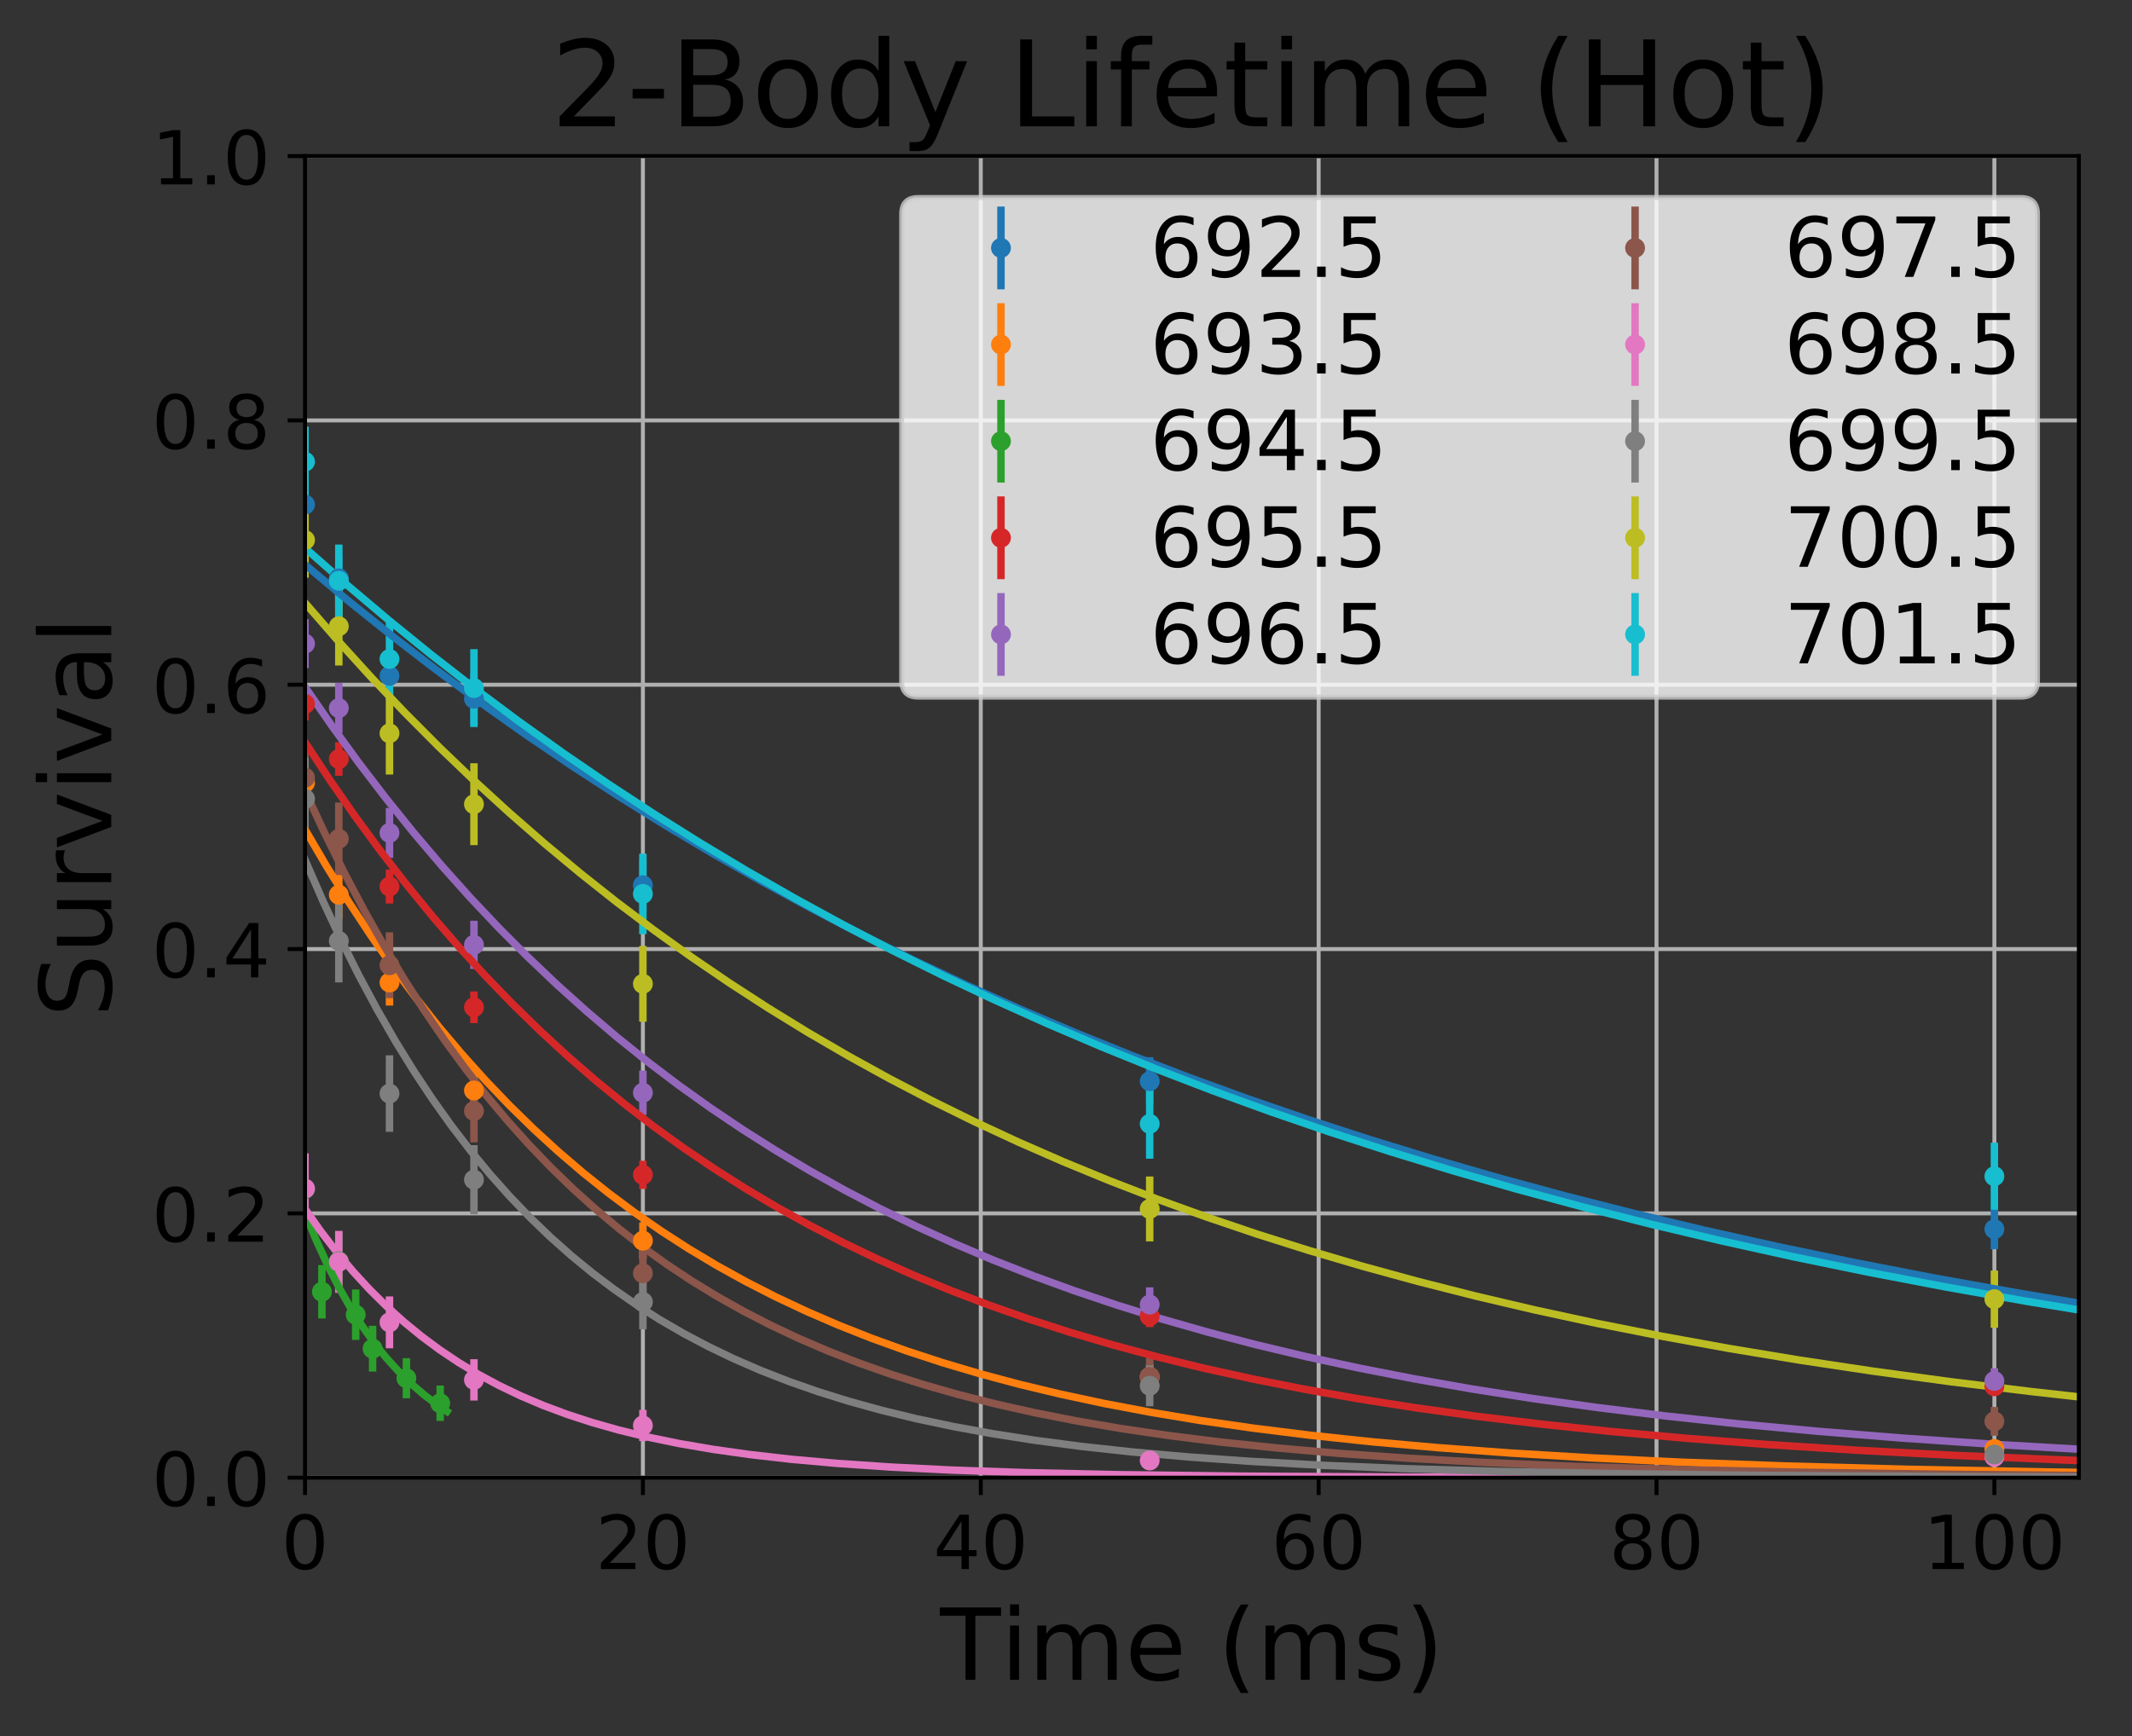 <?xml version="1.0" encoding="utf-8" standalone="no"?>
<!DOCTYPE svg PUBLIC "-//W3C//DTD SVG 1.1//EN"
  "http://www.w3.org/Graphics/SVG/1.1/DTD/svg11.dtd">
<!-- Created with matplotlib (https://matplotlib.org/) -->
<svg height="349.622pt" version="1.1" viewBox="0 0 429.231 349.622" width="429.231pt" xmlns="http://www.w3.org/2000/svg" xmlns:xlink="http://www.w3.org/1999/xlink">
 <rect x="0" y="0" width="429.231" height="349.622" fill="#333333" stroke="none"/>
 <defs>
  <style type="text/css">
*{stroke-linecap:butt;stroke-linejoin:round;}
  </style>
 </defs>
 <g id="figure_1">
  <g id="patch_1">
   <path d="M 0 349.622 
L 429.231 349.622 
L 429.231 0 
L 0 0 
z
" style="fill:none;"/>
  </g>
  <g id="axes_1">
   <g id="patch_2">
    <path d="M 61.411 297.548 
L 418.531 297.548 
L 418.531 31.436 
L 61.411 31.436 
z
" style="fill:none;"/>
   </g>
   <g id="matplotlib.axis_1">
    <g id="xtick_1">
     <g id="line2d_1">
      <path clip-path="url(#pbcf3292bdb)" d="M 61.411 297.548 
L 61.411 31.436 
" style="fill:none;stroke:#b0b0b0;stroke-linecap:square;stroke-width:0.8;"/>
     </g>
     <g id="line2d_2">
      <defs>
       <path d="M 0 0 
L 0 3.5 
" id="m005f0a59be" style="stroke:#000000;stroke-width:0.8;"/>
      </defs>
      <g>
       <use style="stroke:#000000;stroke-width:0.8;" x="61.411" xlink:href="#m005f0a59be" y="297.548"/>
      </g>
     </g>
     <g id="text_1">
      <!-- 0 -->
      <defs>
       <path d="M 31.781 66.406 
Q 24.172 66.406 20.328 58.906 
Q 16.5 51.422 16.5 36.375 
Q 16.5 21.391 20.328 13.891 
Q 24.172 6.391 31.781 6.391 
Q 39.453 6.391 43.281 13.891 
Q 47.125 21.391 47.125 36.375 
Q 47.125 51.422 43.281 58.906 
Q 39.453 66.406 31.781 66.406 
z
M 31.781 74.219 
Q 44.047 74.219 50.516 64.516 
Q 56.984 54.828 56.984 36.375 
Q 56.984 17.969 50.516 8.266 
Q 44.047 -1.422 31.781 -1.422 
Q 19.531 -1.422 13.062 8.266 
Q 6.594 17.969 6.594 36.375 
Q 6.594 54.828 13.062 64.516 
Q 19.531 74.219 31.781 74.219 
z
" id="DejaVuSans-48"/>
      </defs>
      <g transform="translate(56.639 315.946)scale(0.15 -0.15)">
       <use xlink:href="#DejaVuSans-48"/>
      </g>
     </g>
    </g>
    <g id="xtick_2">
     <g id="line2d_3">
      <path clip-path="url(#pbcf3292bdb)" d="M 129.434 297.548 
L 129.434 31.436 
" style="fill:none;stroke:#b0b0b0;stroke-linecap:square;stroke-width:0.8;"/>
     </g>
     <g id="line2d_4">
      <g>
       <use style="stroke:#000000;stroke-width:0.8;" x="129.434" xlink:href="#m005f0a59be" y="297.548"/>
      </g>
     </g>
     <g id="text_2">
      <!-- 20 -->
      <defs>
       <path d="M 19.188 8.297 
L 53.609 8.297 
L 53.609 0 
L 7.328 0 
L 7.328 8.297 
Q 12.938 14.109 22.625 23.891 
Q 32.328 33.688 34.812 36.531 
Q 39.547 41.844 41.422 45.531 
Q 43.312 49.219 43.312 52.781 
Q 43.312 58.594 39.234 62.25 
Q 35.156 65.922 28.609 65.922 
Q 23.969 65.922 18.812 64.312 
Q 13.672 62.703 7.812 59.422 
L 7.812 69.391 
Q 13.766 71.781 18.938 73 
Q 24.125 74.219 28.422 74.219 
Q 39.75 74.219 46.484 68.547 
Q 53.219 62.891 53.219 53.422 
Q 53.219 48.922 51.531 44.891 
Q 49.859 40.875 45.406 35.406 
Q 44.188 33.984 37.641 27.219 
Q 31.109 20.453 19.188 8.297 
z
" id="DejaVuSans-50"/>
      </defs>
      <g transform="translate(119.89 315.946)scale(0.15 -0.15)">
       <use xlink:href="#DejaVuSans-50"/>
       <use x="63.623" xlink:href="#DejaVuSans-48"/>
      </g>
     </g>
    </g>
    <g id="xtick_3">
     <g id="line2d_5">
      <path clip-path="url(#pbcf3292bdb)" d="M 197.457 297.548 
L 197.457 31.436 
" style="fill:none;stroke:#b0b0b0;stroke-linecap:square;stroke-width:0.8;"/>
     </g>
     <g id="line2d_6">
      <g>
       <use style="stroke:#000000;stroke-width:0.8;" x="197.457" xlink:href="#m005f0a59be" y="297.548"/>
      </g>
     </g>
     <g id="text_3">
      <!-- 40 -->
      <defs>
       <path d="M 37.797 64.312 
L 12.891 25.391 
L 37.797 25.391 
z
M 35.203 72.906 
L 47.609 72.906 
L 47.609 25.391 
L 58.016 25.391 
L 58.016 17.188 
L 47.609 17.188 
L 47.609 0 
L 37.797 0 
L 37.797 17.188 
L 4.891 17.188 
L 4.891 26.703 
z
" id="DejaVuSans-52"/>
      </defs>
      <g transform="translate(187.913 315.946)scale(0.15 -0.15)">
       <use xlink:href="#DejaVuSans-52"/>
       <use x="63.623" xlink:href="#DejaVuSans-48"/>
      </g>
     </g>
    </g>
    <g id="xtick_4">
     <g id="line2d_7">
      <path clip-path="url(#pbcf3292bdb)" d="M 265.48 297.548 
L 265.48 31.436 
" style="fill:none;stroke:#b0b0b0;stroke-linecap:square;stroke-width:0.8;"/>
     </g>
     <g id="line2d_8">
      <g>
       <use style="stroke:#000000;stroke-width:0.8;" x="265.48" xlink:href="#m005f0a59be" y="297.548"/>
      </g>
     </g>
     <g id="text_4">
      <!-- 60 -->
      <defs>
       <path d="M 33.016 40.375 
Q 26.375 40.375 22.484 35.828 
Q 18.609 31.297 18.609 23.391 
Q 18.609 15.531 22.484 10.953 
Q 26.375 6.391 33.016 6.391 
Q 39.656 6.391 43.531 10.953 
Q 47.406 15.531 47.406 23.391 
Q 47.406 31.297 43.531 35.828 
Q 39.656 40.375 33.016 40.375 
z
M 52.594 71.297 
L 52.594 62.312 
Q 48.875 64.062 45.094 64.984 
Q 41.312 65.922 37.594 65.922 
Q 27.828 65.922 22.672 59.328 
Q 17.531 52.734 16.797 39.406 
Q 19.672 43.656 24.016 45.922 
Q 28.375 48.188 33.594 48.188 
Q 44.578 48.188 50.953 41.516 
Q 57.328 34.859 57.328 23.391 
Q 57.328 12.156 50.688 5.359 
Q 44.047 -1.422 33.016 -1.422 
Q 20.359 -1.422 13.672 8.266 
Q 6.984 17.969 6.984 36.375 
Q 6.984 53.656 15.188 63.938 
Q 23.391 74.219 37.203 74.219 
Q 40.922 74.219 44.703 73.484 
Q 48.484 72.75 52.594 71.297 
z
" id="DejaVuSans-54"/>
      </defs>
      <g transform="translate(255.936 315.946)scale(0.15 -0.15)">
       <use xlink:href="#DejaVuSans-54"/>
       <use x="63.623" xlink:href="#DejaVuSans-48"/>
      </g>
     </g>
    </g>
    <g id="xtick_5">
     <g id="line2d_9">
      <path clip-path="url(#pbcf3292bdb)" d="M 333.502 297.548 
L 333.502 31.436 
" style="fill:none;stroke:#b0b0b0;stroke-linecap:square;stroke-width:0.8;"/>
     </g>
     <g id="line2d_10">
      <g>
       <use style="stroke:#000000;stroke-width:0.8;" x="333.502" xlink:href="#m005f0a59be" y="297.548"/>
      </g>
     </g>
     <g id="text_5">
      <!-- 80 -->
      <defs>
       <path d="M 31.781 34.625 
Q 24.75 34.625 20.719 30.859 
Q 16.703 27.094 16.703 20.516 
Q 16.703 13.922 20.719 10.156 
Q 24.75 6.391 31.781 6.391 
Q 38.812 6.391 42.859 10.172 
Q 46.922 13.969 46.922 20.516 
Q 46.922 27.094 42.891 30.859 
Q 38.875 34.625 31.781 34.625 
z
M 21.922 38.812 
Q 15.578 40.375 12.031 44.719 
Q 8.5 49.078 8.5 55.328 
Q 8.5 64.062 14.719 69.141 
Q 20.953 74.219 31.781 74.219 
Q 42.672 74.219 48.875 69.141 
Q 55.078 64.062 55.078 55.328 
Q 55.078 49.078 51.531 44.719 
Q 48 40.375 41.703 38.812 
Q 48.828 37.156 52.797 32.312 
Q 56.781 27.484 56.781 20.516 
Q 56.781 9.906 50.312 4.234 
Q 43.844 -1.422 31.781 -1.422 
Q 19.734 -1.422 13.25 4.234 
Q 6.781 9.906 6.781 20.516 
Q 6.781 27.484 10.781 32.312 
Q 14.797 37.156 21.922 38.812 
z
M 18.312 54.391 
Q 18.312 48.734 21.844 45.562 
Q 25.391 42.391 31.781 42.391 
Q 38.141 42.391 41.719 45.562 
Q 45.312 48.734 45.312 54.391 
Q 45.312 60.062 41.719 63.234 
Q 38.141 66.406 31.781 66.406 
Q 25.391 66.406 21.844 63.234 
Q 18.312 60.062 18.312 54.391 
z
" id="DejaVuSans-56"/>
      </defs>
      <g transform="translate(323.959 315.946)scale(0.15 -0.15)">
       <use xlink:href="#DejaVuSans-56"/>
       <use x="63.623" xlink:href="#DejaVuSans-48"/>
      </g>
     </g>
    </g>
    <g id="xtick_6">
     <g id="line2d_11">
      <path clip-path="url(#pbcf3292bdb)" d="M 401.525 297.548 
L 401.525 31.436 
" style="fill:none;stroke:#b0b0b0;stroke-linecap:square;stroke-width:0.8;"/>
     </g>
     <g id="line2d_12">
      <g>
       <use style="stroke:#000000;stroke-width:0.8;" x="401.525" xlink:href="#m005f0a59be" y="297.548"/>
      </g>
     </g>
     <g id="text_6">
      <!-- 100 -->
      <defs>
       <path d="M 12.406 8.297 
L 28.516 8.297 
L 28.516 63.922 
L 10.984 60.406 
L 10.984 69.391 
L 28.422 72.906 
L 38.281 72.906 
L 38.281 8.297 
L 54.391 8.297 
L 54.391 0 
L 12.406 0 
z
" id="DejaVuSans-49"/>
      </defs>
      <g transform="translate(387.21 315.946)scale(0.15 -0.15)">
       <use xlink:href="#DejaVuSans-49"/>
       <use x="63.623" xlink:href="#DejaVuSans-48"/>
       <use x="127.246" xlink:href="#DejaVuSans-48"/>
      </g>
     </g>
    </g>
    <g id="text_7">
     <!-- Time (ms) -->
     <defs>
      <path d="M -0.297 72.906 
L 61.375 72.906 
L 61.375 64.594 
L 35.5 64.594 
L 35.5 0 
L 25.594 0 
L 25.594 64.594 
L -0.297 64.594 
z
" id="DejaVuSans-84"/>
      <path d="M 9.422 54.688 
L 18.406 54.688 
L 18.406 0 
L 9.422 0 
z
M 9.422 75.984 
L 18.406 75.984 
L 18.406 64.594 
L 9.422 64.594 
z
" id="DejaVuSans-105"/>
      <path d="M 52 44.188 
Q 55.375 50.25 60.062 53.125 
Q 64.75 56 71.094 56 
Q 79.641 56 84.281 50.016 
Q 88.922 44.047 88.922 33.016 
L 88.922 0 
L 79.891 0 
L 79.891 32.719 
Q 79.891 40.578 77.094 44.375 
Q 74.312 48.188 68.609 48.188 
Q 61.625 48.188 57.562 43.547 
Q 53.516 38.922 53.516 30.906 
L 53.516 0 
L 44.484 0 
L 44.484 32.719 
Q 44.484 40.625 41.703 44.406 
Q 38.922 48.188 33.109 48.188 
Q 26.219 48.188 22.156 43.531 
Q 18.109 38.875 18.109 30.906 
L 18.109 0 
L 9.078 0 
L 9.078 54.688 
L 18.109 54.688 
L 18.109 46.188 
Q 21.188 51.219 25.484 53.609 
Q 29.781 56 35.688 56 
Q 41.656 56 45.828 52.969 
Q 50 49.953 52 44.188 
z
" id="DejaVuSans-109"/>
      <path d="M 56.203 29.594 
L 56.203 25.203 
L 14.891 25.203 
Q 15.484 15.922 20.484 11.062 
Q 25.484 6.203 34.422 6.203 
Q 39.594 6.203 44.453 7.469 
Q 49.312 8.734 54.109 11.281 
L 54.109 2.781 
Q 49.266 0.734 44.188 -0.344 
Q 39.109 -1.422 33.891 -1.422 
Q 20.797 -1.422 13.156 6.188 
Q 5.516 13.812 5.516 26.812 
Q 5.516 40.234 12.766 48.109 
Q 20.016 56 32.328 56 
Q 43.359 56 49.781 48.891 
Q 56.203 41.797 56.203 29.594 
z
M 47.219 32.234 
Q 47.125 39.594 43.094 43.984 
Q 39.062 48.391 32.422 48.391 
Q 24.906 48.391 20.391 44.141 
Q 15.875 39.891 15.188 32.172 
z
" id="DejaVuSans-101"/>
      <path id="DejaVuSans-32"/>
      <path d="M 31 75.875 
Q 24.469 64.656 21.281 53.656 
Q 18.109 42.672 18.109 31.391 
Q 18.109 20.125 21.312 9.062 
Q 24.516 -2 31 -13.188 
L 23.188 -13.188 
Q 15.875 -1.703 12.234 9.375 
Q 8.594 20.453 8.594 31.391 
Q 8.594 42.281 12.203 53.312 
Q 15.828 64.359 23.188 75.875 
z
" id="DejaVuSans-40"/>
      <path d="M 44.281 53.078 
L 44.281 44.578 
Q 40.484 46.531 36.375 47.5 
Q 32.281 48.484 27.875 48.484 
Q 21.188 48.484 17.844 46.438 
Q 14.5 44.391 14.5 40.281 
Q 14.5 37.156 16.891 35.375 
Q 19.281 33.594 26.516 31.984 
L 29.594 31.297 
Q 39.156 29.25 43.188 25.516 
Q 47.219 21.781 47.219 15.094 
Q 47.219 7.469 41.188 3.016 
Q 35.156 -1.422 24.609 -1.422 
Q 20.219 -1.422 15.453 -0.562 
Q 10.688 0.297 5.422 2 
L 5.422 11.281 
Q 10.406 8.688 15.234 7.391 
Q 20.062 6.109 24.812 6.109 
Q 31.156 6.109 34.562 8.281 
Q 37.984 10.453 37.984 14.406 
Q 37.984 18.062 35.516 20.016 
Q 33.062 21.969 24.703 23.781 
L 21.578 24.516 
Q 13.234 26.266 9.516 29.906 
Q 5.812 33.547 5.812 39.891 
Q 5.812 47.609 11.281 51.797 
Q 16.75 56 26.812 56 
Q 31.781 56 36.172 55.266 
Q 40.578 54.547 44.281 53.078 
z
" id="DejaVuSans-115"/>
      <path d="M 8.016 75.875 
L 15.828 75.875 
Q 23.141 64.359 26.781 53.312 
Q 30.422 42.281 30.422 31.391 
Q 30.422 20.453 26.781 9.375 
Q 23.141 -1.703 15.828 -13.188 
L 8.016 -13.188 
Q 14.5 -2 17.703 9.062 
Q 20.906 20.125 20.906 31.391 
Q 20.906 42.672 17.703 53.656 
Q 14.5 64.656 8.016 75.875 
z
" id="DejaVuSans-41"/>
     </defs>
     <g transform="translate(189.265 338.262)scale(0.2 -0.2)">
      <use xlink:href="#DejaVuSans-84"/>
      <use x="61.037" xlink:href="#DejaVuSans-105"/>
      <use x="88.82" xlink:href="#DejaVuSans-109"/>
      <use x="186.232" xlink:href="#DejaVuSans-101"/>
      <use x="247.756" xlink:href="#DejaVuSans-32"/>
      <use x="279.543" xlink:href="#DejaVuSans-40"/>
      <use x="318.557" xlink:href="#DejaVuSans-109"/>
      <use x="415.969" xlink:href="#DejaVuSans-115"/>
      <use x="468.068" xlink:href="#DejaVuSans-41"/>
     </g>
    </g>
   </g>
   <g id="matplotlib.axis_2">
    <g id="ytick_1">
     <g id="line2d_13">
      <path clip-path="url(#pbcf3292bdb)" d="M 61.411 297.548 
L 418.531 297.548 
" style="fill:none;stroke:#b0b0b0;stroke-linecap:square;stroke-width:0.8;"/>
     </g>
     <g id="line2d_14">
      <defs>
       <path d="M 0 0 
L -3.5 0 
" id="mc3ce260a5b" style="stroke:#000000;stroke-width:0.8;"/>
      </defs>
      <g>
       <use style="stroke:#000000;stroke-width:0.8;" x="61.411" xlink:href="#mc3ce260a5b" y="297.548"/>
      </g>
     </g>
     <g id="text_8">
      <!-- 0.0 -->
      <defs>
       <path d="M 10.688 12.406 
L 21 12.406 
L 21 0 
L 10.688 0 
z
" id="DejaVuSans-46"/>
      </defs>
      <g transform="translate(30.556 303.247)scale(0.15 -0.15)">
       <use xlink:href="#DejaVuSans-48"/>
       <use x="63.623" xlink:href="#DejaVuSans-46"/>
       <use x="95.41" xlink:href="#DejaVuSans-48"/>
      </g>
     </g>
    </g>
    <g id="ytick_2">
     <g id="line2d_15">
      <path clip-path="url(#pbcf3292bdb)" d="M 61.411 244.326 
L 418.531 244.326 
" style="fill:none;stroke:#b0b0b0;stroke-linecap:square;stroke-width:0.8;"/>
     </g>
     <g id="line2d_16">
      <g>
       <use style="stroke:#000000;stroke-width:0.8;" x="61.411" xlink:href="#mc3ce260a5b" y="244.326"/>
      </g>
     </g>
     <g id="text_9">
      <!-- 0.2 -->
      <g transform="translate(30.556 250.025)scale(0.15 -0.15)">
       <use xlink:href="#DejaVuSans-48"/>
       <use x="63.623" xlink:href="#DejaVuSans-46"/>
       <use x="95.41" xlink:href="#DejaVuSans-50"/>
      </g>
     </g>
    </g>
    <g id="ytick_3">
     <g id="line2d_17">
      <path clip-path="url(#pbcf3292bdb)" d="M 61.411 191.103 
L 418.531 191.103 
" style="fill:none;stroke:#b0b0b0;stroke-linecap:square;stroke-width:0.8;"/>
     </g>
     <g id="line2d_18">
      <g>
       <use style="stroke:#000000;stroke-width:0.8;" x="61.411" xlink:href="#mc3ce260a5b" y="191.103"/>
      </g>
     </g>
     <g id="text_10">
      <!-- 0.4 -->
      <g transform="translate(30.556 196.802)scale(0.15 -0.15)">
       <use xlink:href="#DejaVuSans-48"/>
       <use x="63.623" xlink:href="#DejaVuSans-46"/>
       <use x="95.41" xlink:href="#DejaVuSans-52"/>
      </g>
     </g>
    </g>
    <g id="ytick_4">
     <g id="line2d_19">
      <path clip-path="url(#pbcf3292bdb)" d="M 61.411 137.881 
L 418.531 137.881 
" style="fill:none;stroke:#b0b0b0;stroke-linecap:square;stroke-width:0.8;"/>
     </g>
     <g id="line2d_20">
      <g>
       <use style="stroke:#000000;stroke-width:0.8;" x="61.411" xlink:href="#mc3ce260a5b" y="137.881"/>
      </g>
     </g>
     <g id="text_11">
      <!-- 0.6 -->
      <g transform="translate(30.556 143.58)scale(0.15 -0.15)">
       <use xlink:href="#DejaVuSans-48"/>
       <use x="63.623" xlink:href="#DejaVuSans-46"/>
       <use x="95.41" xlink:href="#DejaVuSans-54"/>
      </g>
     </g>
    </g>
    <g id="ytick_5">
     <g id="line2d_21">
      <path clip-path="url(#pbcf3292bdb)" d="M 61.411 84.659 
L 418.531 84.659 
" style="fill:none;stroke:#b0b0b0;stroke-linecap:square;stroke-width:0.8;"/>
     </g>
     <g id="line2d_22">
      <g>
       <use style="stroke:#000000;stroke-width:0.8;" x="61.411" xlink:href="#mc3ce260a5b" y="84.659"/>
      </g>
     </g>
     <g id="text_12">
      <!-- 0.8 -->
      <g transform="translate(30.556 90.357)scale(0.15 -0.15)">
       <use xlink:href="#DejaVuSans-48"/>
       <use x="63.623" xlink:href="#DejaVuSans-46"/>
       <use x="95.41" xlink:href="#DejaVuSans-56"/>
      </g>
     </g>
    </g>
    <g id="ytick_6">
     <g id="line2d_23">
      <path clip-path="url(#pbcf3292bdb)" d="M 61.411 31.436 
L 418.531 31.436 
" style="fill:none;stroke:#b0b0b0;stroke-linecap:square;stroke-width:0.8;"/>
     </g>
     <g id="line2d_24">
      <g>
       <use style="stroke:#000000;stroke-width:0.8;" x="61.411" xlink:href="#mc3ce260a5b" y="31.436"/>
      </g>
     </g>
     <g id="text_13">
      <!-- 1.0 -->
      <g transform="translate(30.556 37.135)scale(0.15 -0.15)">
       <use xlink:href="#DejaVuSans-49"/>
       <use x="63.623" xlink:href="#DejaVuSans-46"/>
       <use x="95.41" xlink:href="#DejaVuSans-48"/>
      </g>
     </g>
    </g>
    <g id="text_14">
     <!-- Survival -->
     <defs>
      <path d="M 53.516 70.516 
L 53.516 60.891 
Q 47.906 63.578 42.922 64.891 
Q 37.938 66.219 33.297 66.219 
Q 25.25 66.219 20.875 63.094 
Q 16.5 59.969 16.5 54.203 
Q 16.5 49.359 19.406 46.891 
Q 22.312 44.438 30.422 42.922 
L 36.375 41.703 
Q 47.406 39.594 52.656 34.297 
Q 57.906 29 57.906 20.125 
Q 57.906 9.516 50.797 4.047 
Q 43.703 -1.422 29.984 -1.422 
Q 24.812 -1.422 18.969 -0.25 
Q 13.141 0.922 6.891 3.219 
L 6.891 13.375 
Q 12.891 10.016 18.656 8.297 
Q 24.422 6.594 29.984 6.594 
Q 38.422 6.594 43.016 9.906 
Q 47.609 13.234 47.609 19.391 
Q 47.609 24.75 44.312 27.781 
Q 41.016 30.812 33.5 32.328 
L 27.484 33.5 
Q 16.453 35.688 11.516 40.375 
Q 6.594 45.062 6.594 53.422 
Q 6.594 63.094 13.406 68.656 
Q 20.219 74.219 32.172 74.219 
Q 37.312 74.219 42.625 73.281 
Q 47.953 72.359 53.516 70.516 
z
" id="DejaVuSans-83"/>
      <path d="M 8.5 21.578 
L 8.5 54.688 
L 17.484 54.688 
L 17.484 21.922 
Q 17.484 14.156 20.5 10.266 
Q 23.531 6.391 29.594 6.391 
Q 36.859 6.391 41.078 11.031 
Q 45.312 15.672 45.312 23.688 
L 45.312 54.688 
L 54.297 54.688 
L 54.297 0 
L 45.312 0 
L 45.312 8.406 
Q 42.047 3.422 37.719 1 
Q 33.406 -1.422 27.688 -1.422 
Q 18.266 -1.422 13.375 4.438 
Q 8.5 10.297 8.5 21.578 
z
M 31.109 56 
z
" id="DejaVuSans-117"/>
      <path d="M 41.109 46.297 
Q 39.594 47.172 37.812 47.578 
Q 36.031 48 33.891 48 
Q 26.266 48 22.188 43.047 
Q 18.109 38.094 18.109 28.812 
L 18.109 0 
L 9.078 0 
L 9.078 54.688 
L 18.109 54.688 
L 18.109 46.188 
Q 20.953 51.172 25.484 53.578 
Q 30.031 56 36.531 56 
Q 37.453 56 38.578 55.875 
Q 39.703 55.766 41.062 55.516 
z
" id="DejaVuSans-114"/>
      <path d="M 2.984 54.688 
L 12.5 54.688 
L 29.594 8.797 
L 46.688 54.688 
L 56.203 54.688 
L 35.688 0 
L 23.484 0 
z
" id="DejaVuSans-118"/>
      <path d="M 34.281 27.484 
Q 23.391 27.484 19.188 25 
Q 14.984 22.516 14.984 16.5 
Q 14.984 11.719 18.141 8.906 
Q 21.297 6.109 26.703 6.109 
Q 34.188 6.109 38.703 11.406 
Q 43.219 16.703 43.219 25.484 
L 43.219 27.484 
z
M 52.203 31.203 
L 52.203 0 
L 43.219 0 
L 43.219 8.297 
Q 40.141 3.328 35.547 0.953 
Q 30.953 -1.422 24.312 -1.422 
Q 15.922 -1.422 10.953 3.297 
Q 6 8.016 6 15.922 
Q 6 25.141 12.172 29.828 
Q 18.359 34.516 30.609 34.516 
L 43.219 34.516 
L 43.219 35.406 
Q 43.219 41.609 39.141 45 
Q 35.062 48.391 27.688 48.391 
Q 23 48.391 18.547 47.266 
Q 14.109 46.141 10.016 43.891 
L 10.016 52.203 
Q 14.938 54.109 19.578 55.047 
Q 24.219 56 28.609 56 
Q 40.484 56 46.344 49.844 
Q 52.203 43.703 52.203 31.203 
z
" id="DejaVuSans-97"/>
      <path d="M 9.422 75.984 
L 18.406 75.984 
L 18.406 0 
L 9.422 0 
z
" id="DejaVuSans-108"/>
     </defs>
     <g transform="translate(22.397 204.811)rotate(-90)scale(0.2 -0.2)">
      <use xlink:href="#DejaVuSans-83"/>
      <use x="63.477" xlink:href="#DejaVuSans-117"/>
      <use x="126.855" xlink:href="#DejaVuSans-114"/>
      <use x="167.969" xlink:href="#DejaVuSans-118"/>
      <use x="227.148" xlink:href="#DejaVuSans-105"/>
      <use x="254.932" xlink:href="#DejaVuSans-118"/>
      <use x="314.111" xlink:href="#DejaVuSans-97"/>
      <use x="375.391" xlink:href="#DejaVuSans-108"/>
     </g>
    </g>
   </g>
   <g id="LineCollection_1">
    <path clip-path="url(#pbcf3292bdb)" d="M 61.411 106.106 
L 61.411 97.095 
" style="fill:none;stroke:#1f77b4;stroke-width:1.5;"/>
    <path clip-path="url(#pbcf3292bdb)" d="M 68.213 121.277 
L 68.213 111.633 
" style="fill:none;stroke:#1f77b4;stroke-width:1.5;"/>
    <path clip-path="url(#pbcf3292bdb)" d="M 78.417 141.009 
L 78.417 131.169 
" style="fill:none;stroke:#1f77b4;stroke-width:1.5;"/>
    <path clip-path="url(#pbcf3292bdb)" d="M 95.422 145.849 
L 95.422 135.572 
" style="fill:none;stroke:#1f77b4;stroke-width:1.5;"/>
    <path clip-path="url(#pbcf3292bdb)" d="M 129.434 183.448 
L 129.434 173.051 
" style="fill:none;stroke:#1f77b4;stroke-width:1.5;"/>
    <path clip-path="url(#pbcf3292bdb)" d="M 231.468 222.553 
L 231.468 212.876 
" style="fill:none;stroke:#1f77b4;stroke-width:1.5;"/>
    <path clip-path="url(#pbcf3292bdb)" d="M 401.525 251.541 
L 401.525 243.462 
" style="fill:none;stroke:#1f77b4;stroke-width:1.5;"/>
   </g>
   <g id="LineCollection_2">
    <path clip-path="url(#pbcf3292bdb)" d="M 61.411 162.582 
L 61.411 152.651 
" style="fill:none;stroke:#ff7f0e;stroke-width:1.5;"/>
    <path clip-path="url(#pbcf3292bdb)" d="M 68.213 185.001 
L 68.213 175.333 
" style="fill:none;stroke:#ff7f0e;stroke-width:1.5;"/>
    <path clip-path="url(#pbcf3292bdb)" d="M 78.417 202.484 
L 78.417 193.201 
" style="fill:none;stroke:#ff7f0e;stroke-width:1.5;"/>
    <path clip-path="url(#pbcf3292bdb)" d="M 95.422 223.874 
L 95.422 215.295 
" style="fill:none;stroke:#ff7f0e;stroke-width:1.5;"/>
    <path clip-path="url(#pbcf3292bdb)" d="M 129.434 253.491 
L 129.434 246.175 
" style="fill:none;stroke:#ff7f0e;stroke-width:1.5;"/>
    <path clip-path="url(#pbcf3292bdb)" d="M 231.468 279.848 
L 231.468 274.668 
" style="fill:none;stroke:#ff7f0e;stroke-width:1.5;"/>
    <path clip-path="url(#pbcf3292bdb)" d="M 401.525 293.168 
L 401.525 290.374 
" style="fill:none;stroke:#ff7f0e;stroke-width:1.5;"/>
   </g>
   <g id="LineCollection_3">
    <path clip-path="url(#pbcf3292bdb)" d="M 61.411 246.027 
L 61.411 232.826 
" style="fill:none;stroke:#2ca02c;stroke-width:1.5;"/>
    <path clip-path="url(#pbcf3292bdb)" d="M 64.812 265.489 
L 64.812 254.735 
" style="fill:none;stroke:#2ca02c;stroke-width:1.5;"/>
    <path clip-path="url(#pbcf3292bdb)" d="M 68.213 259.812 
L 68.213 248.143 
" style="fill:none;stroke:#2ca02c;stroke-width:1.5;"/>
    <path clip-path="url(#pbcf3292bdb)" d="M 71.614 269.808 
L 71.614 259.659 
" style="fill:none;stroke:#2ca02c;stroke-width:1.5;"/>
    <path clip-path="url(#pbcf3292bdb)" d="M 75.016 276.182 
L 75.016 266.968 
" style="fill:none;stroke:#2ca02c;stroke-width:1.5;"/>
    <path clip-path="url(#pbcf3292bdb)" d="M 81.818 281.565 
L 81.818 273.481 
" style="fill:none;stroke:#2ca02c;stroke-width:1.5;"/>
    <path clip-path="url(#pbcf3292bdb)" d="M 88.62 286.123 
L 88.62 279.001 
" style="fill:none;stroke:#2ca02c;stroke-width:1.5;"/>
   </g>
   <g id="LineCollection_4">
    <path clip-path="url(#pbcf3292bdb)" d="M 61.411 145.065 
L 61.411 138.431 
" style="fill:none;stroke:#d62728;stroke-width:1.5;"/>
    <path clip-path="url(#pbcf3292bdb)" d="M 68.213 156.219 
L 68.213 149.468 
" style="fill:none;stroke:#d62728;stroke-width:1.5;"/>
    <path clip-path="url(#pbcf3292bdb)" d="M 78.417 181.934 
L 78.417 175.099 
" style="fill:none;stroke:#d62728;stroke-width:1.5;"/>
    <path clip-path="url(#pbcf3292bdb)" d="M 95.422 206.014 
L 95.422 199.644 
" style="fill:none;stroke:#d62728;stroke-width:1.5;"/>
    <path clip-path="url(#pbcf3292bdb)" d="M 129.434 239.411 
L 129.434 233.725 
" style="fill:none;stroke:#d62728;stroke-width:1.5;"/>
    <path clip-path="url(#pbcf3292bdb)" d="M 231.468 267.237 
L 231.468 262.825 
" style="fill:none;stroke:#d62728;stroke-width:1.5;"/>
    <path clip-path="url(#pbcf3292bdb)" d="M 401.525 280.862 
L 401.525 277.441 
" style="fill:none;stroke:#d62728;stroke-width:1.5;"/>
   </g>
   <g id="LineCollection_5">
    <path clip-path="url(#pbcf3292bdb)" d="M 61.411 134.539 
L 61.411 124.684 
" style="fill:none;stroke:#9467bd;stroke-width:1.5;"/>
    <path clip-path="url(#pbcf3292bdb)" d="M 68.213 147.635 
L 68.213 137.524 
" style="fill:none;stroke:#9467bd;stroke-width:1.5;"/>
    <path clip-path="url(#pbcf3292bdb)" d="M 78.417 172.735 
L 78.417 162.694 
" style="fill:none;stroke:#9467bd;stroke-width:1.5;"/>
    <path clip-path="url(#pbcf3292bdb)" d="M 95.422 195.112 
L 95.422 185.402 
" style="fill:none;stroke:#9467bd;stroke-width:1.5;"/>
    <path clip-path="url(#pbcf3292bdb)" d="M 129.434 224.503 
L 129.434 215.573 
" style="fill:none;stroke:#9467bd;stroke-width:1.5;"/>
    <path clip-path="url(#pbcf3292bdb)" d="M 231.468 266.161 
L 231.468 259.22 
" style="fill:none;stroke:#9467bd;stroke-width:1.5;"/>
    <path clip-path="url(#pbcf3292bdb)" d="M 401.525 280.631 
L 401.525 275.513 
" style="fill:none;stroke:#9467bd;stroke-width:1.5;"/>
   </g>
   <g id="LineCollection_6">
    <path clip-path="url(#pbcf3292bdb)" d="M 61.411 163.498 
L 61.411 149.706 
" style="fill:none;stroke:#8c564b;stroke-width:1.5;"/>
    <path clip-path="url(#pbcf3292bdb)" d="M 68.213 176.199 
L 68.213 161.602 
" style="fill:none;stroke:#8c564b;stroke-width:1.5;"/>
    <path clip-path="url(#pbcf3292bdb)" d="M 78.417 200.994 
L 78.417 187.744 
" style="fill:none;stroke:#8c564b;stroke-width:1.5;"/>
    <path clip-path="url(#pbcf3292bdb)" d="M 95.422 230.033 
L 95.422 217.39 
" style="fill:none;stroke:#8c564b;stroke-width:1.5;"/>
    <path clip-path="url(#pbcf3292bdb)" d="M 129.434 261.756 
L 129.434 251.012 
" style="fill:none;stroke:#8c564b;stroke-width:1.5;"/>
    <path clip-path="url(#pbcf3292bdb)" d="M 231.468 281.253 
L 231.468 273.236 
" style="fill:none;stroke:#8c564b;stroke-width:1.5;"/>
    <path clip-path="url(#pbcf3292bdb)" d="M 401.525 289.093 
L 401.525 283.305 
" style="fill:none;stroke:#8c564b;stroke-width:1.5;"/>
   </g>
   <g id="LineCollection_7">
    <path clip-path="url(#pbcf3292bdb)" d="M 61.411 246.431 
L 61.411 232.242 
" style="fill:none;stroke:#e377c2;stroke-width:1.5;"/>
    <path clip-path="url(#pbcf3292bdb)" d="M 68.213 260.326 
L 68.213 247.855 
" style="fill:none;stroke:#e377c2;stroke-width:1.5;"/>
    <path clip-path="url(#pbcf3292bdb)" d="M 78.417 271.492 
L 78.417 261.049 
" style="fill:none;stroke:#e377c2;stroke-width:1.5;"/>
    <path clip-path="url(#pbcf3292bdb)" d="M 95.422 282.02 
L 95.422 273.688 
" style="fill:none;stroke:#e377c2;stroke-width:1.5;"/>
    <path clip-path="url(#pbcf3292bdb)" d="M 129.434 290.187 
L 129.434 283.9 
" style="fill:none;stroke:#e377c2;stroke-width:1.5;"/>
    <path clip-path="url(#pbcf3292bdb)" d="M 231.468 295.86 
L 231.468 292.312 
" style="fill:none;stroke:#e377c2;stroke-width:1.5;"/>
    <path clip-path="url(#pbcf3292bdb)" d="M 401.525 295.259 
L 401.525 291.434 
" style="fill:none;stroke:#e377c2;stroke-width:1.5;"/>
   </g>
   <g id="LineCollection_8">
    <path clip-path="url(#pbcf3292bdb)" d="M 61.411 169.167 
L 61.411 152.541 
" style="fill:none;stroke:#7f7f7f;stroke-width:1.5;"/>
    <path clip-path="url(#pbcf3292bdb)" d="M 68.213 197.823 
L 68.213 181.125 
" style="fill:none;stroke:#7f7f7f;stroke-width:1.5;"/>
    <path clip-path="url(#pbcf3292bdb)" d="M 78.417 227.903 
L 78.417 212.502 
" style="fill:none;stroke:#7f7f7f;stroke-width:1.5;"/>
    <path clip-path="url(#pbcf3292bdb)" d="M 95.422 244.501 
L 95.422 230.584 
" style="fill:none;stroke:#7f7f7f;stroke-width:1.5;"/>
    <path clip-path="url(#pbcf3292bdb)" d="M 129.434 267.684 
L 129.434 256.649 
" style="fill:none;stroke:#7f7f7f;stroke-width:1.5;"/>
    <path clip-path="url(#pbcf3292bdb)" d="M 231.468 283.169 
L 231.468 274.912 
" style="fill:none;stroke:#7f7f7f;stroke-width:1.5;"/>
    <path clip-path="url(#pbcf3292bdb)" d="M 401.525 295.008 
L 401.525 290.77 
" style="fill:none;stroke:#7f7f7f;stroke-width:1.5;"/>
   </g>
   <g id="LineCollection_9">
    <path clip-path="url(#pbcf3292bdb)" d="M 61.411 116.338 
L 61.411 101.153 
" style="fill:none;stroke:#bcbd22;stroke-width:1.5;"/>
    <path clip-path="url(#pbcf3292bdb)" d="M 68.213 134.01 
L 68.213 118.211 
" style="fill:none;stroke:#bcbd22;stroke-width:1.5;"/>
    <path clip-path="url(#pbcf3292bdb)" d="M 78.417 155.961 
L 78.417 139.365 
" style="fill:none;stroke:#bcbd22;stroke-width:1.5;"/>
    <path clip-path="url(#pbcf3292bdb)" d="M 95.422 170.184 
L 95.422 153.683 
" style="fill:none;stroke:#bcbd22;stroke-width:1.5;"/>
    <path clip-path="url(#pbcf3292bdb)" d="M 129.434 205.731 
L 129.434 190.481 
" style="fill:none;stroke:#bcbd22;stroke-width:1.5;"/>
    <path clip-path="url(#pbcf3292bdb)" d="M 231.468 249.968 
L 231.468 236.896 
" style="fill:none;stroke:#bcbd22;stroke-width:1.5;"/>
    <path clip-path="url(#pbcf3292bdb)" d="M 401.525 267.364 
L 401.525 255.839 
" style="fill:none;stroke:#bcbd22;stroke-width:1.5;"/>
   </g>
   <g id="LineCollection_10">
    <path clip-path="url(#pbcf3292bdb)" d="M 61.411 100.016 
L 61.411 85.92 
" style="fill:none;stroke:#17becf;stroke-width:1.5;"/>
    <path clip-path="url(#pbcf3292bdb)" d="M 68.213 124.222 
L 68.213 109.657 
" style="fill:none;stroke:#17becf;stroke-width:1.5;"/>
    <path clip-path="url(#pbcf3292bdb)" d="M 78.417 140.529 
L 78.417 124.863 
" style="fill:none;stroke:#17becf;stroke-width:1.5;"/>
    <path clip-path="url(#pbcf3292bdb)" d="M 95.422 146.394 
L 95.422 130.713 
" style="fill:none;stroke:#17becf;stroke-width:1.5;"/>
    <path clip-path="url(#pbcf3292bdb)" d="M 129.434 188.101 
L 129.434 171.896 
" style="fill:none;stroke:#17becf;stroke-width:1.5;"/>
    <path clip-path="url(#pbcf3292bdb)" d="M 231.468 233.315 
L 231.468 219.289 
" style="fill:none;stroke:#17becf;stroke-width:1.5;"/>
    <path clip-path="url(#pbcf3292bdb)" d="M 401.525 243.588 
L 401.525 230.107 
" style="fill:none;stroke:#17becf;stroke-width:1.5;"/>
   </g>
   <g id="line2d_25">
    <path clip-path="url(#pbcf3292bdb)" d="M 61.411 113.704 
L 70.054 120.922 
L 78.804 127.94 
L 87.662 134.761 
L 96.662 141.411 
L 105.77 147.863 
L 115.02 154.144 
L 124.413 160.252 
L 133.949 166.187 
L 143.628 171.949 
L 153.45 177.537 
L 163.45 182.972 
L 173.629 188.251 
L 184.022 193.39 
L 194.63 198.386 
L 205.452 203.236 
L 216.488 207.938 
L 227.774 212.504 
L 239.31 216.931 
L 251.132 221.229 
L 263.24 225.393 
L 275.669 229.431 
L 288.419 233.339 
L 301.527 237.123 
L 314.991 240.778 
L 328.885 244.318 
L 343.207 247.736 
L 357.993 251.035 
L 373.244 254.209 
L 389.03 257.266 
L 405.388 260.207 
L 418.531 262.413 
L 418.531 262.413 
" style="fill:none;stroke:#1f77b4;stroke-linecap:square;stroke-width:1.5;"/>
   </g>
   <g id="line2d_26">
    <path clip-path="url(#pbcf3292bdb)" d="M 61.411 167.037 
L 65.804 174.537 
L 70.233 181.661 
L 74.697 188.426 
L 79.197 194.845 
L 83.769 200.979 
L 88.376 206.791 
L 93.055 212.335 
L 97.769 217.579 
L 102.555 222.572 
L 107.413 227.321 
L 112.377 231.865 
L 117.413 236.173 
L 122.556 240.281 
L 127.806 244.192 
L 133.199 247.931 
L 138.699 251.475 
L 144.378 254.868 
L 150.2 258.088 
L 156.2 261.152 
L 162.415 264.075 
L 168.843 266.852 
L 175.522 269.493 
L 182.451 271.994 
L 189.701 274.372 
L 197.273 276.619 
L 205.202 278.739 
L 213.559 280.742 
L 222.381 282.626 
L 231.738 284.393 
L 241.667 286.04 
L 252.275 287.573 
L 263.704 288.996 
L 276.026 290.304 
L 289.455 291.503 
L 304.17 292.59 
L 320.492 293.569 
L 338.778 294.438 
L 359.565 295.197 
L 383.637 295.849 
L 412.209 296.392 
L 418.531 296.486 
L 418.531 296.486 
" style="fill:none;stroke:#ff7f0e;stroke-linecap:square;stroke-width:1.5;"/>
   </g>
   <g id="line2d_27">
    <path clip-path="url(#pbcf3292bdb)" d="M 61.411 244.194 
L 63.668 249.728 
L 65.943 254.724 
L 68.24 259.241 
L 70.563 263.324 
L 72.92 267.023 
L 75.317 270.375 
L 77.763 273.415 
L 80.266 276.175 
L 82.84 278.685 
L 85.5 280.969 
L 88.263 283.049 
L 89.981 284.208 
L 89.981 284.208 
" style="fill:none;stroke:#2ca02c;stroke-linecap:square;stroke-width:1.5;"/>
   </g>
   <g id="line2d_28">
    <path clip-path="url(#pbcf3292bdb)" d="M 61.411 149.469 
L 66.447 157.114 
L 71.554 164.465 
L 76.697 171.478 
L 81.876 178.167 
L 87.126 184.586 
L 92.412 190.7 
L 97.769 196.558 
L 103.198 202.168 
L 108.698 207.533 
L 114.306 212.693 
L 119.984 217.617 
L 125.77 222.34 
L 131.663 226.863 
L 137.664 231.19 
L 143.807 235.345 
L 150.093 239.328 
L 156.522 243.137 
L 163.129 246.793 
L 169.915 250.292 
L 176.879 253.633 
L 184.058 256.829 
L 191.487 259.892 
L 199.166 262.816 
L 207.13 265.609 
L 215.381 268.266 
L 223.988 270.803 
L 232.953 273.211 
L 242.346 275.502 
L 252.168 277.668 
L 262.49 279.715 
L 273.383 281.647 
L 284.919 283.465 
L 297.169 285.169 
L 310.241 286.76 
L 324.242 288.239 
L 339.35 289.607 
L 355.743 290.866 
L 373.636 292.013 
L 393.351 293.051 
L 415.281 293.978 
L 418.531 294.098 
L 418.531 294.098 
" style="fill:none;stroke:#d62728;stroke-linecap:square;stroke-width:1.5;"/>
   </g>
   <g id="line2d_29">
    <path clip-path="url(#pbcf3292bdb)" d="M 61.411 138.339 
L 66.804 146.136 
L 72.268 153.648 
L 77.769 160.832 
L 83.34 167.744 
L 88.948 174.347 
L 94.626 180.693 
L 100.377 186.785 
L 106.198 192.629 
L 112.091 198.231 
L 118.092 203.628 
L 124.163 208.791 
L 130.342 213.753 
L 136.628 218.517 
L 143.021 223.084 
L 149.557 227.481 
L 156.236 231.706 
L 163.057 235.758 
L 170.058 239.657 
L 177.237 243.4 
L 184.594 246.986 
L 192.166 250.428 
L 199.952 253.723 
L 207.988 256.883 
L 216.309 259.915 
L 224.917 262.813 
L 233.846 265.584 
L 243.132 268.232 
L 252.811 270.759 
L 262.882 273.157 
L 273.419 275.436 
L 284.49 277.602 
L 296.134 279.652 
L 308.42 281.586 
L 321.42 283.406 
L 335.242 285.114 
L 349.993 286.71 
L 365.779 288.191 
L 382.815 289.564 
L 401.28 290.825 
L 418.531 291.823 
L 418.531 291.823 
" style="fill:none;stroke:#9467bd;stroke-linecap:square;stroke-width:1.5;"/>
   </g>
   <g id="line2d_30">
    <path clip-path="url(#pbcf3292bdb)" d="M 61.411 159.259 
L 65.34 167.711 
L 69.304 175.717 
L 73.304 183.294 
L 77.304 190.4 
L 81.34 197.122 
L 85.412 203.476 
L 89.519 209.478 
L 93.698 215.192 
L 97.912 220.58 
L 102.198 225.697 
L 106.52 230.513 
L 110.913 235.077 
L 115.377 239.398 
L 119.949 243.512 
L 124.592 247.393 
L 129.342 251.076 
L 134.199 254.562 
L 139.199 257.877 
L 144.342 261.021 
L 149.664 264.012 
L 155.164 266.846 
L 160.843 269.521 
L 166.736 272.051 
L 172.879 274.445 
L 179.308 276.71 
L 186.023 278.84 
L 193.094 280.847 
L 200.559 282.733 
L 208.452 284.496 
L 216.845 286.142 
L 225.81 287.671 
L 235.453 289.087 
L 245.882 290.391 
L 257.239 291.584 
L 269.704 292.666 
L 283.49 293.635 
L 298.955 294.495 
L 316.563 295.247 
L 336.992 295.89 
L 361.279 296.426 
L 391.209 296.854 
L 418.531 297.1 
L 418.531 297.1 
" style="fill:none;stroke:#8c564b;stroke-linecap:square;stroke-width:1.5;"/>
   </g>
   <g id="line2d_31">
    <path clip-path="url(#pbcf3292bdb)" d="M 61.411 243.443 
L 64.59 247.955 
L 67.804 252.135 
L 71.09 256.044 
L 74.411 259.653 
L 77.804 263.017 
L 81.305 266.174 
L 84.876 269.098 
L 88.555 271.825 
L 92.376 274.382 
L 96.341 276.766 
L 100.484 278.995 
L 104.805 281.067 
L 109.341 282.992 
L 114.127 284.781 
L 119.199 286.437 
L 124.592 287.963 
L 130.378 289.368 
L 136.628 290.655 
L 143.45 291.83 
L 150.95 292.892 
L 159.272 293.841 
L 168.629 294.679 
L 179.308 295.407 
L 191.737 296.025 
L 206.63 296.535 
L 225.167 296.939 
L 249.668 297.237 
L 285.526 297.432 
L 350.671 297.529 
L 418.531 297.545 
L 418.531 297.545 
" style="fill:none;stroke:#e377c2;stroke-linecap:square;stroke-width:1.5;"/>
   </g>
   <g id="line2d_32">
    <path clip-path="url(#pbcf3292bdb)" d="M 61.411 173.16 
L 65.018 181.437 
L 68.625 189.163 
L 72.268 196.444 
L 75.947 203.3 
L 79.626 209.691 
L 83.34 215.705 
L 87.09 221.359 
L 90.912 226.719 
L 94.769 231.746 
L 98.662 236.459 
L 102.627 240.911 
L 106.663 245.111 
L 110.77 249.065 
L 114.949 252.782 
L 119.234 256.299 
L 123.627 259.617 
L 128.163 262.763 
L 132.806 265.713 
L 137.628 268.512 
L 142.592 271.138 
L 147.771 273.623 
L 153.164 275.964 
L 158.807 278.168 
L 164.7 280.23 
L 170.915 282.167 
L 177.487 283.981 
L 184.451 285.67 
L 191.88 287.24 
L 199.844 288.694 
L 208.416 290.03 
L 217.738 291.256 
L 227.953 292.371 
L 239.239 293.374 
L 251.846 294.267 
L 266.097 295.048 
L 282.562 295.723 
L 301.991 296.288 
L 325.67 296.746 
L 355.922 297.098 
L 397.602 297.345 
L 418.531 297.412 
L 418.531 297.412 
" style="fill:none;stroke:#7f7f7f;stroke-linecap:square;stroke-width:1.5;"/>
   </g>
   <g id="line2d_33">
    <path clip-path="url(#pbcf3292bdb)" d="M 61.411 121.401 
L 68.09 129.076 
L 74.804 136.456 
L 81.59 143.585 
L 88.448 150.469 
L 95.412 157.146 
L 102.448 163.583 
L 109.591 169.817 
L 116.806 175.818 
L 124.127 181.621 
L 131.556 187.225 
L 139.128 192.659 
L 146.807 197.896 
L 154.629 202.963 
L 162.593 207.857 
L 170.736 212.599 
L 179.022 217.167 
L 187.487 221.579 
L 196.166 225.853 
L 205.023 229.966 
L 214.131 233.949 
L 223.452 237.784 
L 233.024 241.48 
L 242.882 245.048 
L 253.025 248.483 
L 263.49 251.791 
L 274.311 254.978 
L 285.49 258.037 
L 297.062 260.972 
L 309.063 263.786 
L 321.563 266.487 
L 334.564 269.067 
L 348.136 271.532 
L 362.315 273.88 
L 377.172 276.113 
L 392.78 278.233 
L 409.209 280.238 
L 418.531 281.281 
L 418.531 281.281 
" style="fill:none;stroke:#bcbd22;stroke-linecap:square;stroke-width:1.5;"/>
   </g>
   <g id="line2d_34">
    <path clip-path="url(#pbcf3292bdb)" d="M 61.411 110.348 
L 69.804 117.734 
L 78.269 124.887 
L 86.84 131.841 
L 95.519 138.597 
L 104.341 145.182 
L 113.27 151.569 
L 122.306 157.76 
L 131.485 163.781 
L 140.807 169.629 
L 150.307 175.327 
L 159.95 180.851 
L 169.772 186.22 
L 179.772 191.434 
L 189.951 196.49 
L 200.345 201.404 
L 210.952 206.173 
L 221.774 210.794 
L 232.846 215.281 
L 244.168 219.629 
L 255.775 223.848 
L 267.668 227.934 
L 279.883 231.895 
L 292.419 235.726 
L 305.313 239.433 
L 318.599 243.021 
L 332.278 246.483 
L 346.385 249.824 
L 360.957 253.046 
L 376.029 256.149 
L 391.637 259.135 
L 407.852 262.009 
L 418.531 263.783 
L 418.531 263.783 
" style="fill:none;stroke:#17becf;stroke-linecap:square;stroke-width:1.5;"/>
   </g>
   <g id="line2d_35">
    <defs>
     <path d="M 0 1.5 
C 0.398 1.5 0.779 1.342 1.061 1.061 
C 1.342 0.779 1.5 0.398 1.5 0 
C 1.5 -0.398 1.342 -0.779 1.061 -1.061 
C 0.779 -1.342 0.398 -1.5 0 -1.5 
C -0.398 -1.5 -0.779 -1.342 -1.061 -1.061 
C -1.342 -0.779 -1.5 -0.398 -1.5 0 
C -1.5 0.398 -1.342 0.779 -1.061 1.061 
C -0.779 1.342 -0.398 1.5 0 1.5 
z
" id="mb8bc26594a" style="stroke:#1f77b4;"/>
    </defs>
    <g clip-path="url(#pbcf3292bdb)">
     <use style="fill:#1f77b4;stroke:#1f77b4;" x="61.411" xlink:href="#mb8bc26594a" y="101.6"/>
     <use style="fill:#1f77b4;stroke:#1f77b4;" x="68.213" xlink:href="#mb8bc26594a" y="116.455"/>
     <use style="fill:#1f77b4;stroke:#1f77b4;" x="78.417" xlink:href="#mb8bc26594a" y="136.089"/>
     <use style="fill:#1f77b4;stroke:#1f77b4;" x="95.422" xlink:href="#mb8bc26594a" y="140.71"/>
     <use style="fill:#1f77b4;stroke:#1f77b4;" x="129.434" xlink:href="#mb8bc26594a" y="178.25"/>
     <use style="fill:#1f77b4;stroke:#1f77b4;" x="231.468" xlink:href="#mb8bc26594a" y="217.715"/>
     <use style="fill:#1f77b4;stroke:#1f77b4;" x="401.525" xlink:href="#mb8bc26594a" y="247.502"/>
    </g>
   </g>
   <g id="line2d_36">
    <defs>
     <path d="M 0 1.5 
C 0.398 1.5 0.779 1.342 1.061 1.061 
C 1.342 0.779 1.5 0.398 1.5 0 
C 1.5 -0.398 1.342 -0.779 1.061 -1.061 
C 0.779 -1.342 0.398 -1.5 0 -1.5 
C -0.398 -1.5 -0.779 -1.342 -1.061 -1.061 
C -1.342 -0.779 -1.5 -0.398 -1.5 0 
C -1.5 0.398 -1.342 0.779 -1.061 1.061 
C -0.779 1.342 -0.398 1.5 0 1.5 
z
" id="m3e2fb6b177" style="stroke:#ff7f0e;"/>
    </defs>
    <g clip-path="url(#pbcf3292bdb)">
     <use style="fill:#ff7f0e;stroke:#ff7f0e;" x="61.411" xlink:href="#m3e2fb6b177" y="157.616"/>
     <use style="fill:#ff7f0e;stroke:#ff7f0e;" x="68.213" xlink:href="#m3e2fb6b177" y="180.167"/>
     <use style="fill:#ff7f0e;stroke:#ff7f0e;" x="78.417" xlink:href="#m3e2fb6b177" y="197.843"/>
     <use style="fill:#ff7f0e;stroke:#ff7f0e;" x="95.422" xlink:href="#m3e2fb6b177" y="219.584"/>
     <use style="fill:#ff7f0e;stroke:#ff7f0e;" x="129.434" xlink:href="#m3e2fb6b177" y="249.833"/>
     <use style="fill:#ff7f0e;stroke:#ff7f0e;" x="231.468" xlink:href="#m3e2fb6b177" y="277.258"/>
     <use style="fill:#ff7f0e;stroke:#ff7f0e;" x="401.525" xlink:href="#m3e2fb6b177" y="291.771"/>
    </g>
   </g>
   <g id="line2d_37">
    <defs>
     <path d="M 0 1.5 
C 0.398 1.5 0.779 1.342 1.061 1.061 
C 1.342 0.779 1.5 0.398 1.5 0 
C 1.5 -0.398 1.342 -0.779 1.061 -1.061 
C 0.779 -1.342 0.398 -1.5 0 -1.5 
C -0.398 -1.5 -0.779 -1.342 -1.061 -1.061 
C -1.342 -0.779 -1.5 -0.398 -1.5 0 
C -1.5 0.398 -1.342 0.779 -1.061 1.061 
C -0.779 1.342 -0.398 1.5 0 1.5 
z
" id="m92edfcde95" style="stroke:#2ca02c;"/>
    </defs>
    <g clip-path="url(#pbcf3292bdb)">
     <use style="fill:#2ca02c;stroke:#2ca02c;" x="61.411" xlink:href="#m92edfcde95" y="239.426"/>
     <use style="fill:#2ca02c;stroke:#2ca02c;" x="64.812" xlink:href="#m92edfcde95" y="260.112"/>
     <use style="fill:#2ca02c;stroke:#2ca02c;" x="68.213" xlink:href="#m92edfcde95" y="253.977"/>
     <use style="fill:#2ca02c;stroke:#2ca02c;" x="71.614" xlink:href="#m92edfcde95" y="264.734"/>
     <use style="fill:#2ca02c;stroke:#2ca02c;" x="75.016" xlink:href="#m92edfcde95" y="271.575"/>
     <use style="fill:#2ca02c;stroke:#2ca02c;" x="81.818" xlink:href="#m92edfcde95" y="277.523"/>
     <use style="fill:#2ca02c;stroke:#2ca02c;" x="88.62" xlink:href="#m92edfcde95" y="282.562"/>
    </g>
   </g>
   <g id="line2d_38">
    <defs>
     <path d="M 0 1.5 
C 0.398 1.5 0.779 1.342 1.061 1.061 
C 1.342 0.779 1.5 0.398 1.5 0 
C 1.5 -0.398 1.342 -0.779 1.061 -1.061 
C 0.779 -1.342 0.398 -1.5 0 -1.5 
C -0.398 -1.5 -0.779 -1.342 -1.061 -1.061 
C -1.342 -0.779 -1.5 -0.398 -1.5 0 
C -1.5 0.398 -1.342 0.779 -1.061 1.061 
C -0.779 1.342 -0.398 1.5 0 1.5 
z
" id="m851f591001" style="stroke:#d62728;"/>
    </defs>
    <g clip-path="url(#pbcf3292bdb)">
     <use style="fill:#d62728;stroke:#d62728;" x="61.411" xlink:href="#m851f591001" y="141.748"/>
     <use style="fill:#d62728;stroke:#d62728;" x="68.213" xlink:href="#m851f591001" y="152.843"/>
     <use style="fill:#d62728;stroke:#d62728;" x="78.417" xlink:href="#m851f591001" y="178.517"/>
     <use style="fill:#d62728;stroke:#d62728;" x="95.422" xlink:href="#m851f591001" y="202.829"/>
     <use style="fill:#d62728;stroke:#d62728;" x="129.434" xlink:href="#m851f591001" y="236.568"/>
     <use style="fill:#d62728;stroke:#d62728;" x="231.468" xlink:href="#m851f591001" y="265.031"/>
     <use style="fill:#d62728;stroke:#d62728;" x="401.525" xlink:href="#m851f591001" y="279.151"/>
    </g>
   </g>
   <g id="line2d_39">
    <defs>
     <path d="M 0 1.5 
C 0.398 1.5 0.779 1.342 1.061 1.061 
C 1.342 0.779 1.5 0.398 1.5 0 
C 1.5 -0.398 1.342 -0.779 1.061 -1.061 
C 0.779 -1.342 0.398 -1.5 0 -1.5 
C -0.398 -1.5 -0.779 -1.342 -1.061 -1.061 
C -1.342 -0.779 -1.5 -0.398 -1.5 0 
C -1.5 0.398 -1.342 0.779 -1.061 1.061 
C -0.779 1.342 -0.398 1.5 0 1.5 
z
" id="me6e501cf36" style="stroke:#9467bd;"/>
    </defs>
    <g clip-path="url(#pbcf3292bdb)">
     <use style="fill:#9467bd;stroke:#9467bd;" x="61.411" xlink:href="#me6e501cf36" y="129.612"/>
     <use style="fill:#9467bd;stroke:#9467bd;" x="68.213" xlink:href="#me6e501cf36" y="142.579"/>
     <use style="fill:#9467bd;stroke:#9467bd;" x="78.417" xlink:href="#me6e501cf36" y="167.714"/>
     <use style="fill:#9467bd;stroke:#9467bd;" x="95.422" xlink:href="#me6e501cf36" y="190.257"/>
     <use style="fill:#9467bd;stroke:#9467bd;" x="129.434" xlink:href="#me6e501cf36" y="220.038"/>
     <use style="fill:#9467bd;stroke:#9467bd;" x="231.468" xlink:href="#me6e501cf36" y="262.691"/>
     <use style="fill:#9467bd;stroke:#9467bd;" x="401.525" xlink:href="#me6e501cf36" y="278.072"/>
    </g>
   </g>
   <g id="line2d_40">
    <defs>
     <path d="M 0 1.5 
C 0.398 1.5 0.779 1.342 1.061 1.061 
C 1.342 0.779 1.5 0.398 1.5 0 
C 1.5 -0.398 1.342 -0.779 1.061 -1.061 
C 0.779 -1.342 0.398 -1.5 0 -1.5 
C -0.398 -1.5 -0.779 -1.342 -1.061 -1.061 
C -1.342 -0.779 -1.5 -0.398 -1.5 0 
C -1.5 0.398 -1.342 0.779 -1.061 1.061 
C -0.779 1.342 -0.398 1.5 0 1.5 
z
" id="m1645bdd296" style="stroke:#8c564b;"/>
    </defs>
    <g clip-path="url(#pbcf3292bdb)">
     <use style="fill:#8c564b;stroke:#8c564b;" x="61.411" xlink:href="#m1645bdd296" y="156.602"/>
     <use style="fill:#8c564b;stroke:#8c564b;" x="68.213" xlink:href="#m1645bdd296" y="168.901"/>
     <use style="fill:#8c564b;stroke:#8c564b;" x="78.417" xlink:href="#m1645bdd296" y="194.369"/>
     <use style="fill:#8c564b;stroke:#8c564b;" x="95.422" xlink:href="#m1645bdd296" y="223.712"/>
     <use style="fill:#8c564b;stroke:#8c564b;" x="129.434" xlink:href="#m1645bdd296" y="256.384"/>
     <use style="fill:#8c564b;stroke:#8c564b;" x="231.468" xlink:href="#m1645bdd296" y="277.244"/>
     <use style="fill:#8c564b;stroke:#8c564b;" x="401.525" xlink:href="#m1645bdd296" y="286.199"/>
    </g>
   </g>
   <g id="line2d_41">
    <defs>
     <path d="M 0 1.5 
C 0.398 1.5 0.779 1.342 1.061 1.061 
C 1.342 0.779 1.5 0.398 1.5 0 
C 1.5 -0.398 1.342 -0.779 1.061 -1.061 
C 0.779 -1.342 0.398 -1.5 0 -1.5 
C -0.398 -1.5 -0.779 -1.342 -1.061 -1.061 
C -1.342 -0.779 -1.5 -0.398 -1.5 0 
C -1.5 0.398 -1.342 0.779 -1.061 1.061 
C -0.779 1.342 -0.398 1.5 0 1.5 
z
" id="m730d66cda7" style="stroke:#e377c2;"/>
    </defs>
    <g clip-path="url(#pbcf3292bdb)">
     <use style="fill:#e377c2;stroke:#e377c2;" x="61.411" xlink:href="#m730d66cda7" y="239.336"/>
     <use style="fill:#e377c2;stroke:#e377c2;" x="68.213" xlink:href="#m730d66cda7" y="254.09"/>
     <use style="fill:#e377c2;stroke:#e377c2;" x="78.417" xlink:href="#m730d66cda7" y="266.27"/>
     <use style="fill:#e377c2;stroke:#e377c2;" x="95.422" xlink:href="#m730d66cda7" y="277.854"/>
     <use style="fill:#e377c2;stroke:#e377c2;" x="129.434" xlink:href="#m730d66cda7" y="287.044"/>
     <use style="fill:#e377c2;stroke:#e377c2;" x="231.468" xlink:href="#m730d66cda7" y="294.086"/>
     <use style="fill:#e377c2;stroke:#e377c2;" x="401.525" xlink:href="#m730d66cda7" y="293.346"/>
    </g>
   </g>
   <g id="line2d_42">
    <defs>
     <path d="M 0 1.5 
C 0.398 1.5 0.779 1.342 1.061 1.061 
C 1.342 0.779 1.5 0.398 1.5 0 
C 1.5 -0.398 1.342 -0.779 1.061 -1.061 
C 0.779 -1.342 0.398 -1.5 0 -1.5 
C -0.398 -1.5 -0.779 -1.342 -1.061 -1.061 
C -1.342 -0.779 -1.5 -0.398 -1.5 0 
C -1.5 0.398 -1.342 0.779 -1.061 1.061 
C -0.779 1.342 -0.398 1.5 0 1.5 
z
" id="m11533770af" style="stroke:#7f7f7f;"/>
    </defs>
    <g clip-path="url(#pbcf3292bdb)">
     <use style="fill:#7f7f7f;stroke:#7f7f7f;" x="61.411" xlink:href="#m11533770af" y="160.854"/>
     <use style="fill:#7f7f7f;stroke:#7f7f7f;" x="68.213" xlink:href="#m11533770af" y="189.474"/>
     <use style="fill:#7f7f7f;stroke:#7f7f7f;" x="78.417" xlink:href="#m11533770af" y="220.203"/>
     <use style="fill:#7f7f7f;stroke:#7f7f7f;" x="95.422" xlink:href="#m11533770af" y="237.543"/>
     <use style="fill:#7f7f7f;stroke:#7f7f7f;" x="129.434" xlink:href="#m11533770af" y="262.166"/>
     <use style="fill:#7f7f7f;stroke:#7f7f7f;" x="231.468" xlink:href="#m11533770af" y="279.04"/>
     <use style="fill:#7f7f7f;stroke:#7f7f7f;" x="401.525" xlink:href="#m11533770af" y="292.889"/>
    </g>
   </g>
   <g id="line2d_43">
    <defs>
     <path d="M 0 1.5 
C 0.398 1.5 0.779 1.342 1.061 1.061 
C 1.342 0.779 1.5 0.398 1.5 0 
C 1.5 -0.398 1.342 -0.779 1.061 -1.061 
C 0.779 -1.342 0.398 -1.5 0 -1.5 
C -0.398 -1.5 -0.779 -1.342 -1.061 -1.061 
C -1.342 -0.779 -1.5 -0.398 -1.5 0 
C -1.5 0.398 -1.342 0.779 -1.061 1.061 
C -0.779 1.342 -0.398 1.5 0 1.5 
z
" id="m8e55623651" style="stroke:#bcbd22;"/>
    </defs>
    <g clip-path="url(#pbcf3292bdb)">
     <use style="fill:#bcbd22;stroke:#bcbd22;" x="61.411" xlink:href="#m8e55623651" y="108.745"/>
     <use style="fill:#bcbd22;stroke:#bcbd22;" x="68.213" xlink:href="#m8e55623651" y="126.111"/>
     <use style="fill:#bcbd22;stroke:#bcbd22;" x="78.417" xlink:href="#m8e55623651" y="147.663"/>
     <use style="fill:#bcbd22;stroke:#bcbd22;" x="95.422" xlink:href="#m8e55623651" y="161.933"/>
     <use style="fill:#bcbd22;stroke:#bcbd22;" x="129.434" xlink:href="#m8e55623651" y="198.106"/>
     <use style="fill:#bcbd22;stroke:#bcbd22;" x="231.468" xlink:href="#m8e55623651" y="243.432"/>
     <use style="fill:#bcbd22;stroke:#bcbd22;" x="401.525" xlink:href="#m8e55623651" y="261.602"/>
    </g>
   </g>
   <g id="line2d_44">
    <defs>
     <path d="M 0 1.5 
C 0.398 1.5 0.779 1.342 1.061 1.061 
C 1.342 0.779 1.5 0.398 1.5 0 
C 1.5 -0.398 1.342 -0.779 1.061 -1.061 
C 0.779 -1.342 0.398 -1.5 0 -1.5 
C -0.398 -1.5 -0.779 -1.342 -1.061 -1.061 
C -1.342 -0.779 -1.5 -0.398 -1.5 0 
C -1.5 0.398 -1.342 0.779 -1.061 1.061 
C -0.779 1.342 -0.398 1.5 0 1.5 
z
" id="mf3504bdfb0" style="stroke:#17becf;"/>
    </defs>
    <g clip-path="url(#pbcf3292bdb)">
     <use style="fill:#17becf;stroke:#17becf;" x="61.411" xlink:href="#mf3504bdfb0" y="92.968"/>
     <use style="fill:#17becf;stroke:#17becf;" x="68.213" xlink:href="#mf3504bdfb0" y="116.94"/>
     <use style="fill:#17becf;stroke:#17becf;" x="78.417" xlink:href="#mf3504bdfb0" y="132.696"/>
     <use style="fill:#17becf;stroke:#17becf;" x="95.422" xlink:href="#mf3504bdfb0" y="138.554"/>
     <use style="fill:#17becf;stroke:#17becf;" x="129.434" xlink:href="#mf3504bdfb0" y="179.999"/>
     <use style="fill:#17becf;stroke:#17becf;" x="231.468" xlink:href="#mf3504bdfb0" y="226.302"/>
     <use style="fill:#17becf;stroke:#17becf;" x="401.525" xlink:href="#mf3504bdfb0" y="236.848"/>
    </g>
   </g>
   <g id="patch_3">
    <path d="M 61.411 297.548 
L 61.411 31.436 
" style="fill:none;stroke:#000000;stroke-linecap:square;stroke-linejoin:miter;stroke-width:0.8;"/>
   </g>
   <g id="patch_4">
    <path d="M 418.531 297.548 
L 418.531 31.436 
" style="fill:none;stroke:#000000;stroke-linecap:square;stroke-linejoin:miter;stroke-width:0.8;"/>
   </g>
   <g id="patch_5">
    <path d="M 61.411 297.548 
L 418.531 297.548 
" style="fill:none;stroke:#000000;stroke-linecap:square;stroke-linejoin:miter;stroke-width:0.8;"/>
   </g>
   <g id="patch_6">
    <path d="M 61.411 31.436 
L 418.531 31.436 
" style="fill:none;stroke:#000000;stroke-linecap:square;stroke-linejoin:miter;stroke-width:0.8;"/>
   </g>
   <g id="text_15">
    <!-- 2-Body Lifetime (Hot) -->
    <defs>
     <path d="M 4.891 31.391 
L 31.203 31.391 
L 31.203 23.391 
L 4.891 23.391 
z
" id="DejaVuSans-45"/>
     <path d="M 19.672 34.812 
L 19.672 8.109 
L 35.5 8.109 
Q 43.453 8.109 47.281 11.406 
Q 51.125 14.703 51.125 21.484 
Q 51.125 28.328 47.281 31.562 
Q 43.453 34.812 35.5 34.812 
z
M 19.672 64.797 
L 19.672 42.828 
L 34.281 42.828 
Q 41.5 42.828 45.031 45.531 
Q 48.578 48.25 48.578 53.812 
Q 48.578 59.328 45.031 62.062 
Q 41.5 64.797 34.281 64.797 
z
M 9.812 72.906 
L 35.016 72.906 
Q 46.297 72.906 52.391 68.219 
Q 58.5 63.531 58.5 54.891 
Q 58.5 48.188 55.375 44.234 
Q 52.25 40.281 46.188 39.312 
Q 53.469 37.75 57.5 32.781 
Q 61.531 27.828 61.531 20.406 
Q 61.531 10.641 54.891 5.312 
Q 48.25 0 35.984 0 
L 9.812 0 
z
" id="DejaVuSans-66"/>
     <path d="M 30.609 48.391 
Q 23.391 48.391 19.188 42.75 
Q 14.984 37.109 14.984 27.297 
Q 14.984 17.484 19.156 11.844 
Q 23.344 6.203 30.609 6.203 
Q 37.797 6.203 41.984 11.859 
Q 46.188 17.531 46.188 27.297 
Q 46.188 37.016 41.984 42.703 
Q 37.797 48.391 30.609 48.391 
z
M 30.609 56 
Q 42.328 56 49.016 48.375 
Q 55.719 40.766 55.719 27.297 
Q 55.719 13.875 49.016 6.219 
Q 42.328 -1.422 30.609 -1.422 
Q 18.844 -1.422 12.172 6.219 
Q 5.516 13.875 5.516 27.297 
Q 5.516 40.766 12.172 48.375 
Q 18.844 56 30.609 56 
z
" id="DejaVuSans-111"/>
     <path d="M 45.406 46.391 
L 45.406 75.984 
L 54.391 75.984 
L 54.391 0 
L 45.406 0 
L 45.406 8.203 
Q 42.578 3.328 38.25 0.953 
Q 33.938 -1.422 27.875 -1.422 
Q 17.969 -1.422 11.734 6.484 
Q 5.516 14.406 5.516 27.297 
Q 5.516 40.188 11.734 48.094 
Q 17.969 56 27.875 56 
Q 33.938 56 38.25 53.625 
Q 42.578 51.266 45.406 46.391 
z
M 14.797 27.297 
Q 14.797 17.391 18.875 11.75 
Q 22.953 6.109 30.078 6.109 
Q 37.203 6.109 41.297 11.75 
Q 45.406 17.391 45.406 27.297 
Q 45.406 37.203 41.297 42.844 
Q 37.203 48.484 30.078 48.484 
Q 22.953 48.484 18.875 42.844 
Q 14.797 37.203 14.797 27.297 
z
" id="DejaVuSans-100"/>
     <path d="M 32.172 -5.078 
Q 28.375 -14.844 24.75 -17.812 
Q 21.141 -20.797 15.094 -20.797 
L 7.906 -20.797 
L 7.906 -13.281 
L 13.188 -13.281 
Q 16.891 -13.281 18.938 -11.516 
Q 21 -9.766 23.484 -3.219 
L 25.094 0.875 
L 2.984 54.688 
L 12.5 54.688 
L 29.594 11.922 
L 46.688 54.688 
L 56.203 54.688 
z
" id="DejaVuSans-121"/>
     <path d="M 9.812 72.906 
L 19.672 72.906 
L 19.672 8.297 
L 55.172 8.297 
L 55.172 0 
L 9.812 0 
z
" id="DejaVuSans-76"/>
     <path d="M 37.109 75.984 
L 37.109 68.5 
L 28.516 68.5 
Q 23.688 68.5 21.797 66.547 
Q 19.922 64.594 19.922 59.516 
L 19.922 54.688 
L 34.719 54.688 
L 34.719 47.703 
L 19.922 47.703 
L 19.922 0 
L 10.891 0 
L 10.891 47.703 
L 2.297 47.703 
L 2.297 54.688 
L 10.891 54.688 
L 10.891 58.5 
Q 10.891 67.625 15.141 71.797 
Q 19.391 75.984 28.609 75.984 
z
" id="DejaVuSans-102"/>
     <path d="M 18.312 70.219 
L 18.312 54.688 
L 36.812 54.688 
L 36.812 47.703 
L 18.312 47.703 
L 18.312 18.016 
Q 18.312 11.328 20.141 9.422 
Q 21.969 7.516 27.594 7.516 
L 36.812 7.516 
L 36.812 0 
L 27.594 0 
Q 17.188 0 13.234 3.875 
Q 9.281 7.766 9.281 18.016 
L 9.281 47.703 
L 2.688 47.703 
L 2.688 54.688 
L 9.281 54.688 
L 9.281 70.219 
z
" id="DejaVuSans-116"/>
     <path d="M 9.812 72.906 
L 19.672 72.906 
L 19.672 43.016 
L 55.516 43.016 
L 55.516 72.906 
L 65.375 72.906 
L 65.375 0 
L 55.516 0 
L 55.516 34.719 
L 19.672 34.719 
L 19.672 0 
L 9.812 0 
z
" id="DejaVuSans-72"/>
    </defs>
    <g transform="translate(110.915 25.436)scale(0.24 -0.24)">
     <use xlink:href="#DejaVuSans-50"/>
     <use x="63.623" xlink:href="#DejaVuSans-45"/>
     <use x="99.66" xlink:href="#DejaVuSans-66"/>
     <use x="168.264" xlink:href="#DejaVuSans-111"/>
     <use x="229.445" xlink:href="#DejaVuSans-100"/>
     <use x="292.922" xlink:href="#DejaVuSans-121"/>
     <use x="352.102" xlink:href="#DejaVuSans-32"/>
     <use x="383.889" xlink:href="#DejaVuSans-76"/>
     <use x="439.602" xlink:href="#DejaVuSans-105"/>
     <use x="467.385" xlink:href="#DejaVuSans-102"/>
     <use x="502.59" xlink:href="#DejaVuSans-101"/>
     <use x="564.113" xlink:href="#DejaVuSans-116"/>
     <use x="603.322" xlink:href="#DejaVuSans-105"/>
     <use x="631.105" xlink:href="#DejaVuSans-109"/>
     <use x="728.518" xlink:href="#DejaVuSans-101"/>
     <use x="790.041" xlink:href="#DejaVuSans-32"/>
     <use x="821.828" xlink:href="#DejaVuSans-40"/>
     <use x="860.842" xlink:href="#DejaVuSans-72"/>
     <use x="936.037" xlink:href="#DejaVuSans-111"/>
     <use x="997.219" xlink:href="#DejaVuSans-116"/>
     <use x="1036.428" xlink:href="#DejaVuSans-41"/>
    </g>
   </g>
   <g id="legend_1">
    <g id="patch_7">
     <path d="M 184.864 140.377 
L 406.869 140.377 
Q 410.201 140.377 410.201 137.045 
L 410.201 43.098 
Q 410.201 39.766 406.869 39.766 
L 184.864 39.766 
Q 181.532 39.766 181.532 43.098 
L 181.532 137.045 
Q 181.532 140.377 184.864 140.377 
z
" style="fill:#ffffff;opacity:0.8;stroke:#cccccc;stroke-linejoin:miter;"/>
    </g>
    <g id="LineCollection_11">
     <path d="M 201.524 58.256 
L 201.524 41.596 
" style="fill:none;stroke:#1f77b4;stroke-width:1.5;"/>
    </g>
    <g id="line2d_45"/>
    <g id="line2d_46">
     <g>
      <use style="fill:#1f77b4;stroke:#1f77b4;" x="201.524" xlink:href="#mb8bc26594a" y="49.926"/>
     </g>
    </g>
    <g id="text_16">
     <!-- 692.5 -->
     <defs>
      <path d="M 10.984 1.516 
L 10.984 10.5 
Q 14.703 8.734 18.5 7.812 
Q 22.312 6.891 25.984 6.891 
Q 35.75 6.891 40.891 13.453 
Q 46.047 20.016 46.781 33.406 
Q 43.953 29.203 39.594 26.953 
Q 35.25 24.703 29.984 24.703 
Q 19.047 24.703 12.672 31.312 
Q 6.297 37.938 6.297 49.422 
Q 6.297 60.641 12.938 67.422 
Q 19.578 74.219 30.609 74.219 
Q 43.266 74.219 49.922 64.516 
Q 56.594 54.828 56.594 36.375 
Q 56.594 19.141 48.406 8.859 
Q 40.234 -1.422 26.422 -1.422 
Q 22.703 -1.422 18.891 -0.688 
Q 15.094 0.047 10.984 1.516 
z
M 30.609 32.422 
Q 37.25 32.422 41.125 36.953 
Q 45.016 41.5 45.016 49.422 
Q 45.016 57.281 41.125 61.844 
Q 37.25 66.406 30.609 66.406 
Q 23.969 66.406 20.094 61.844 
Q 16.219 57.281 16.219 49.422 
Q 16.219 41.5 20.094 36.953 
Q 23.969 32.422 30.609 32.422 
z
" id="DejaVuSans-57"/>
      <path d="M 10.797 72.906 
L 49.516 72.906 
L 49.516 64.594 
L 19.828 64.594 
L 19.828 46.734 
Q 21.969 47.469 24.109 47.828 
Q 26.266 48.188 28.422 48.188 
Q 40.625 48.188 47.75 41.5 
Q 54.891 34.812 54.891 23.391 
Q 54.891 11.625 47.562 5.094 
Q 40.234 -1.422 26.906 -1.422 
Q 22.312 -1.422 17.547 -0.641 
Q 12.797 0.141 7.719 1.703 
L 7.719 11.625 
Q 12.109 9.234 16.797 8.062 
Q 21.484 6.891 26.703 6.891 
Q 35.156 6.891 40.078 11.328 
Q 45.016 15.766 45.016 23.391 
Q 45.016 31 40.078 35.438 
Q 35.156 39.891 26.703 39.891 
Q 22.75 39.891 18.812 39.016 
Q 14.891 38.141 10.797 36.281 
z
" id="DejaVuSans-53"/>
     </defs>
     <g transform="translate(231.512 55.757)scale(0.167 -0.167)">
      <use xlink:href="#DejaVuSans-54"/>
      <use x="63.623" xlink:href="#DejaVuSans-57"/>
      <use x="127.246" xlink:href="#DejaVuSans-50"/>
      <use x="190.869" xlink:href="#DejaVuSans-46"/>
      <use x="222.656" xlink:href="#DejaVuSans-53"/>
     </g>
    </g>
    <g id="LineCollection_12">
     <path d="M 201.524 77.712 
L 201.524 61.052 
" style="fill:none;stroke:#ff7f0e;stroke-width:1.5;"/>
    </g>
    <g id="line2d_47"/>
    <g id="line2d_48">
     <g>
      <use style="fill:#ff7f0e;stroke:#ff7f0e;" x="201.524" xlink:href="#m3e2fb6b177" y="69.382"/>
     </g>
    </g>
    <g id="text_17">
     <!-- 693.5 -->
     <defs>
      <path d="M 40.578 39.312 
Q 47.656 37.797 51.625 33 
Q 55.609 28.219 55.609 21.188 
Q 55.609 10.406 48.188 4.484 
Q 40.766 -1.422 27.094 -1.422 
Q 22.516 -1.422 17.656 -0.516 
Q 12.797 0.391 7.625 2.203 
L 7.625 11.719 
Q 11.719 9.328 16.594 8.109 
Q 21.484 6.891 26.812 6.891 
Q 36.078 6.891 40.938 10.547 
Q 45.797 14.203 45.797 21.188 
Q 45.797 27.641 41.281 31.266 
Q 36.766 34.906 28.719 34.906 
L 20.219 34.906 
L 20.219 43.016 
L 29.109 43.016 
Q 36.375 43.016 40.234 45.922 
Q 44.094 48.828 44.094 54.297 
Q 44.094 59.906 40.109 62.906 
Q 36.141 65.922 28.719 65.922 
Q 24.656 65.922 20.016 65.031 
Q 15.375 64.156 9.812 62.312 
L 9.812 71.094 
Q 15.438 72.656 20.344 73.438 
Q 25.25 74.219 29.594 74.219 
Q 40.828 74.219 47.359 69.109 
Q 53.906 64.016 53.906 55.328 
Q 53.906 49.266 50.438 45.094 
Q 46.969 40.922 40.578 39.312 
z
" id="DejaVuSans-51"/>
     </defs>
     <g transform="translate(231.512 75.213)scale(0.167 -0.167)">
      <use xlink:href="#DejaVuSans-54"/>
      <use x="63.623" xlink:href="#DejaVuSans-57"/>
      <use x="127.246" xlink:href="#DejaVuSans-51"/>
      <use x="190.869" xlink:href="#DejaVuSans-46"/>
      <use x="222.656" xlink:href="#DejaVuSans-53"/>
     </g>
    </g>
    <g id="LineCollection_13">
     <path d="M 201.524 97.168 
L 201.524 80.508 
" style="fill:none;stroke:#2ca02c;stroke-width:1.5;"/>
    </g>
    <g id="line2d_49"/>
    <g id="line2d_50">
     <g>
      <use style="fill:#2ca02c;stroke:#2ca02c;" x="201.524" xlink:href="#m92edfcde95" y="88.838"/>
     </g>
    </g>
    <g id="text_18">
     <!-- 694.5 -->
     <g transform="translate(231.512 94.669)scale(0.167 -0.167)">
      <use xlink:href="#DejaVuSans-54"/>
      <use x="63.623" xlink:href="#DejaVuSans-57"/>
      <use x="127.246" xlink:href="#DejaVuSans-52"/>
      <use x="190.869" xlink:href="#DejaVuSans-46"/>
      <use x="222.656" xlink:href="#DejaVuSans-53"/>
     </g>
    </g>
    <g id="LineCollection_14">
     <path d="M 201.524 116.624 
L 201.524 99.964 
" style="fill:none;stroke:#d62728;stroke-width:1.5;"/>
    </g>
    <g id="line2d_51"/>
    <g id="line2d_52">
     <g>
      <use style="fill:#d62728;stroke:#d62728;" x="201.524" xlink:href="#m851f591001" y="108.294"/>
     </g>
    </g>
    <g id="text_19">
     <!-- 695.5 -->
     <g transform="translate(231.512 114.125)scale(0.167 -0.167)">
      <use xlink:href="#DejaVuSans-54"/>
      <use x="63.623" xlink:href="#DejaVuSans-57"/>
      <use x="127.246" xlink:href="#DejaVuSans-53"/>
      <use x="190.869" xlink:href="#DejaVuSans-46"/>
      <use x="222.656" xlink:href="#DejaVuSans-53"/>
     </g>
    </g>
    <g id="LineCollection_15">
     <path d="M 201.524 136.079 
L 201.524 119.419 
" style="fill:none;stroke:#9467bd;stroke-width:1.5;"/>
    </g>
    <g id="line2d_53"/>
    <g id="line2d_54">
     <g>
      <use style="fill:#9467bd;stroke:#9467bd;" x="201.524" xlink:href="#me6e501cf36" y="127.749"/>
     </g>
    </g>
    <g id="text_20">
     <!-- 696.5 -->
     <g transform="translate(231.512 133.58)scale(0.167 -0.167)">
      <use xlink:href="#DejaVuSans-54"/>
      <use x="63.623" xlink:href="#DejaVuSans-57"/>
      <use x="127.246" xlink:href="#DejaVuSans-54"/>
      <use x="190.869" xlink:href="#DejaVuSans-46"/>
      <use x="222.656" xlink:href="#DejaVuSans-53"/>
     </g>
    </g>
    <g id="LineCollection_16">
     <path d="M 329.186 58.256 
L 329.186 41.596 
" style="fill:none;stroke:#8c564b;stroke-width:1.5;"/>
    </g>
    <g id="line2d_55"/>
    <g id="line2d_56">
     <g>
      <use style="fill:#8c564b;stroke:#8c564b;" x="329.186" xlink:href="#m1645bdd296" y="49.926"/>
     </g>
    </g>
    <g id="text_21">
     <!-- 697.5 -->
     <defs>
      <path d="M 8.203 72.906 
L 55.078 72.906 
L 55.078 68.703 
L 28.609 0 
L 18.312 0 
L 43.219 64.594 
L 8.203 64.594 
z
" id="DejaVuSans-55"/>
     </defs>
     <g transform="translate(359.174 55.757)scale(0.167 -0.167)">
      <use xlink:href="#DejaVuSans-54"/>
      <use x="63.623" xlink:href="#DejaVuSans-57"/>
      <use x="127.246" xlink:href="#DejaVuSans-55"/>
      <use x="190.869" xlink:href="#DejaVuSans-46"/>
      <use x="222.656" xlink:href="#DejaVuSans-53"/>
     </g>
    </g>
    <g id="LineCollection_17">
     <path d="M 329.186 77.712 
L 329.186 61.052 
" style="fill:none;stroke:#e377c2;stroke-width:1.5;"/>
    </g>
    <g id="line2d_57"/>
    <g id="line2d_58">
     <g>
      <use style="fill:#e377c2;stroke:#e377c2;" x="329.186" xlink:href="#m730d66cda7" y="69.382"/>
     </g>
    </g>
    <g id="text_22">
     <!-- 698.5 -->
     <g transform="translate(359.174 75.213)scale(0.167 -0.167)">
      <use xlink:href="#DejaVuSans-54"/>
      <use x="63.623" xlink:href="#DejaVuSans-57"/>
      <use x="127.246" xlink:href="#DejaVuSans-56"/>
      <use x="190.869" xlink:href="#DejaVuSans-46"/>
      <use x="222.656" xlink:href="#DejaVuSans-53"/>
     </g>
    </g>
    <g id="LineCollection_18">
     <path d="M 329.186 97.168 
L 329.186 80.508 
" style="fill:none;stroke:#7f7f7f;stroke-width:1.5;"/>
    </g>
    <g id="line2d_59"/>
    <g id="line2d_60">
     <g>
      <use style="fill:#7f7f7f;stroke:#7f7f7f;" x="329.186" xlink:href="#m11533770af" y="88.838"/>
     </g>
    </g>
    <g id="text_23">
     <!-- 699.5 -->
     <g transform="translate(359.174 94.669)scale(0.167 -0.167)">
      <use xlink:href="#DejaVuSans-54"/>
      <use x="63.623" xlink:href="#DejaVuSans-57"/>
      <use x="127.246" xlink:href="#DejaVuSans-57"/>
      <use x="190.869" xlink:href="#DejaVuSans-46"/>
      <use x="222.656" xlink:href="#DejaVuSans-53"/>
     </g>
    </g>
    <g id="LineCollection_19">
     <path d="M 329.186 116.624 
L 329.186 99.964 
" style="fill:none;stroke:#bcbd22;stroke-width:1.5;"/>
    </g>
    <g id="line2d_61"/>
    <g id="line2d_62">
     <g>
      <use style="fill:#bcbd22;stroke:#bcbd22;" x="329.186" xlink:href="#m8e55623651" y="108.294"/>
     </g>
    </g>
    <g id="text_24">
     <!-- 700.5 -->
     <g transform="translate(359.174 114.125)scale(0.167 -0.167)">
      <use xlink:href="#DejaVuSans-55"/>
      <use x="63.623" xlink:href="#DejaVuSans-48"/>
      <use x="127.246" xlink:href="#DejaVuSans-48"/>
      <use x="190.869" xlink:href="#DejaVuSans-46"/>
      <use x="222.656" xlink:href="#DejaVuSans-53"/>
     </g>
    </g>
    <g id="LineCollection_20">
     <path d="M 329.186 136.079 
L 329.186 119.419 
" style="fill:none;stroke:#17becf;stroke-width:1.5;"/>
    </g>
    <g id="line2d_63"/>
    <g id="line2d_64">
     <g>
      <use style="fill:#17becf;stroke:#17becf;" x="329.186" xlink:href="#mf3504bdfb0" y="127.749"/>
     </g>
    </g>
    <g id="text_25">
     <!-- 701.5 -->
     <g transform="translate(359.174 133.58)scale(0.167 -0.167)">
      <use xlink:href="#DejaVuSans-55"/>
      <use x="63.623" xlink:href="#DejaVuSans-48"/>
      <use x="127.246" xlink:href="#DejaVuSans-49"/>
      <use x="190.869" xlink:href="#DejaVuSans-46"/>
      <use x="222.656" xlink:href="#DejaVuSans-53"/>
     </g>
    </g>
   </g>
  </g>
 </g>
 <defs>
  <clipPath id="pbcf3292bdb">
   <rect height="266.112" width="357.12" x="61.411" y="31.436"/>
  </clipPath>
 </defs>
</svg>
